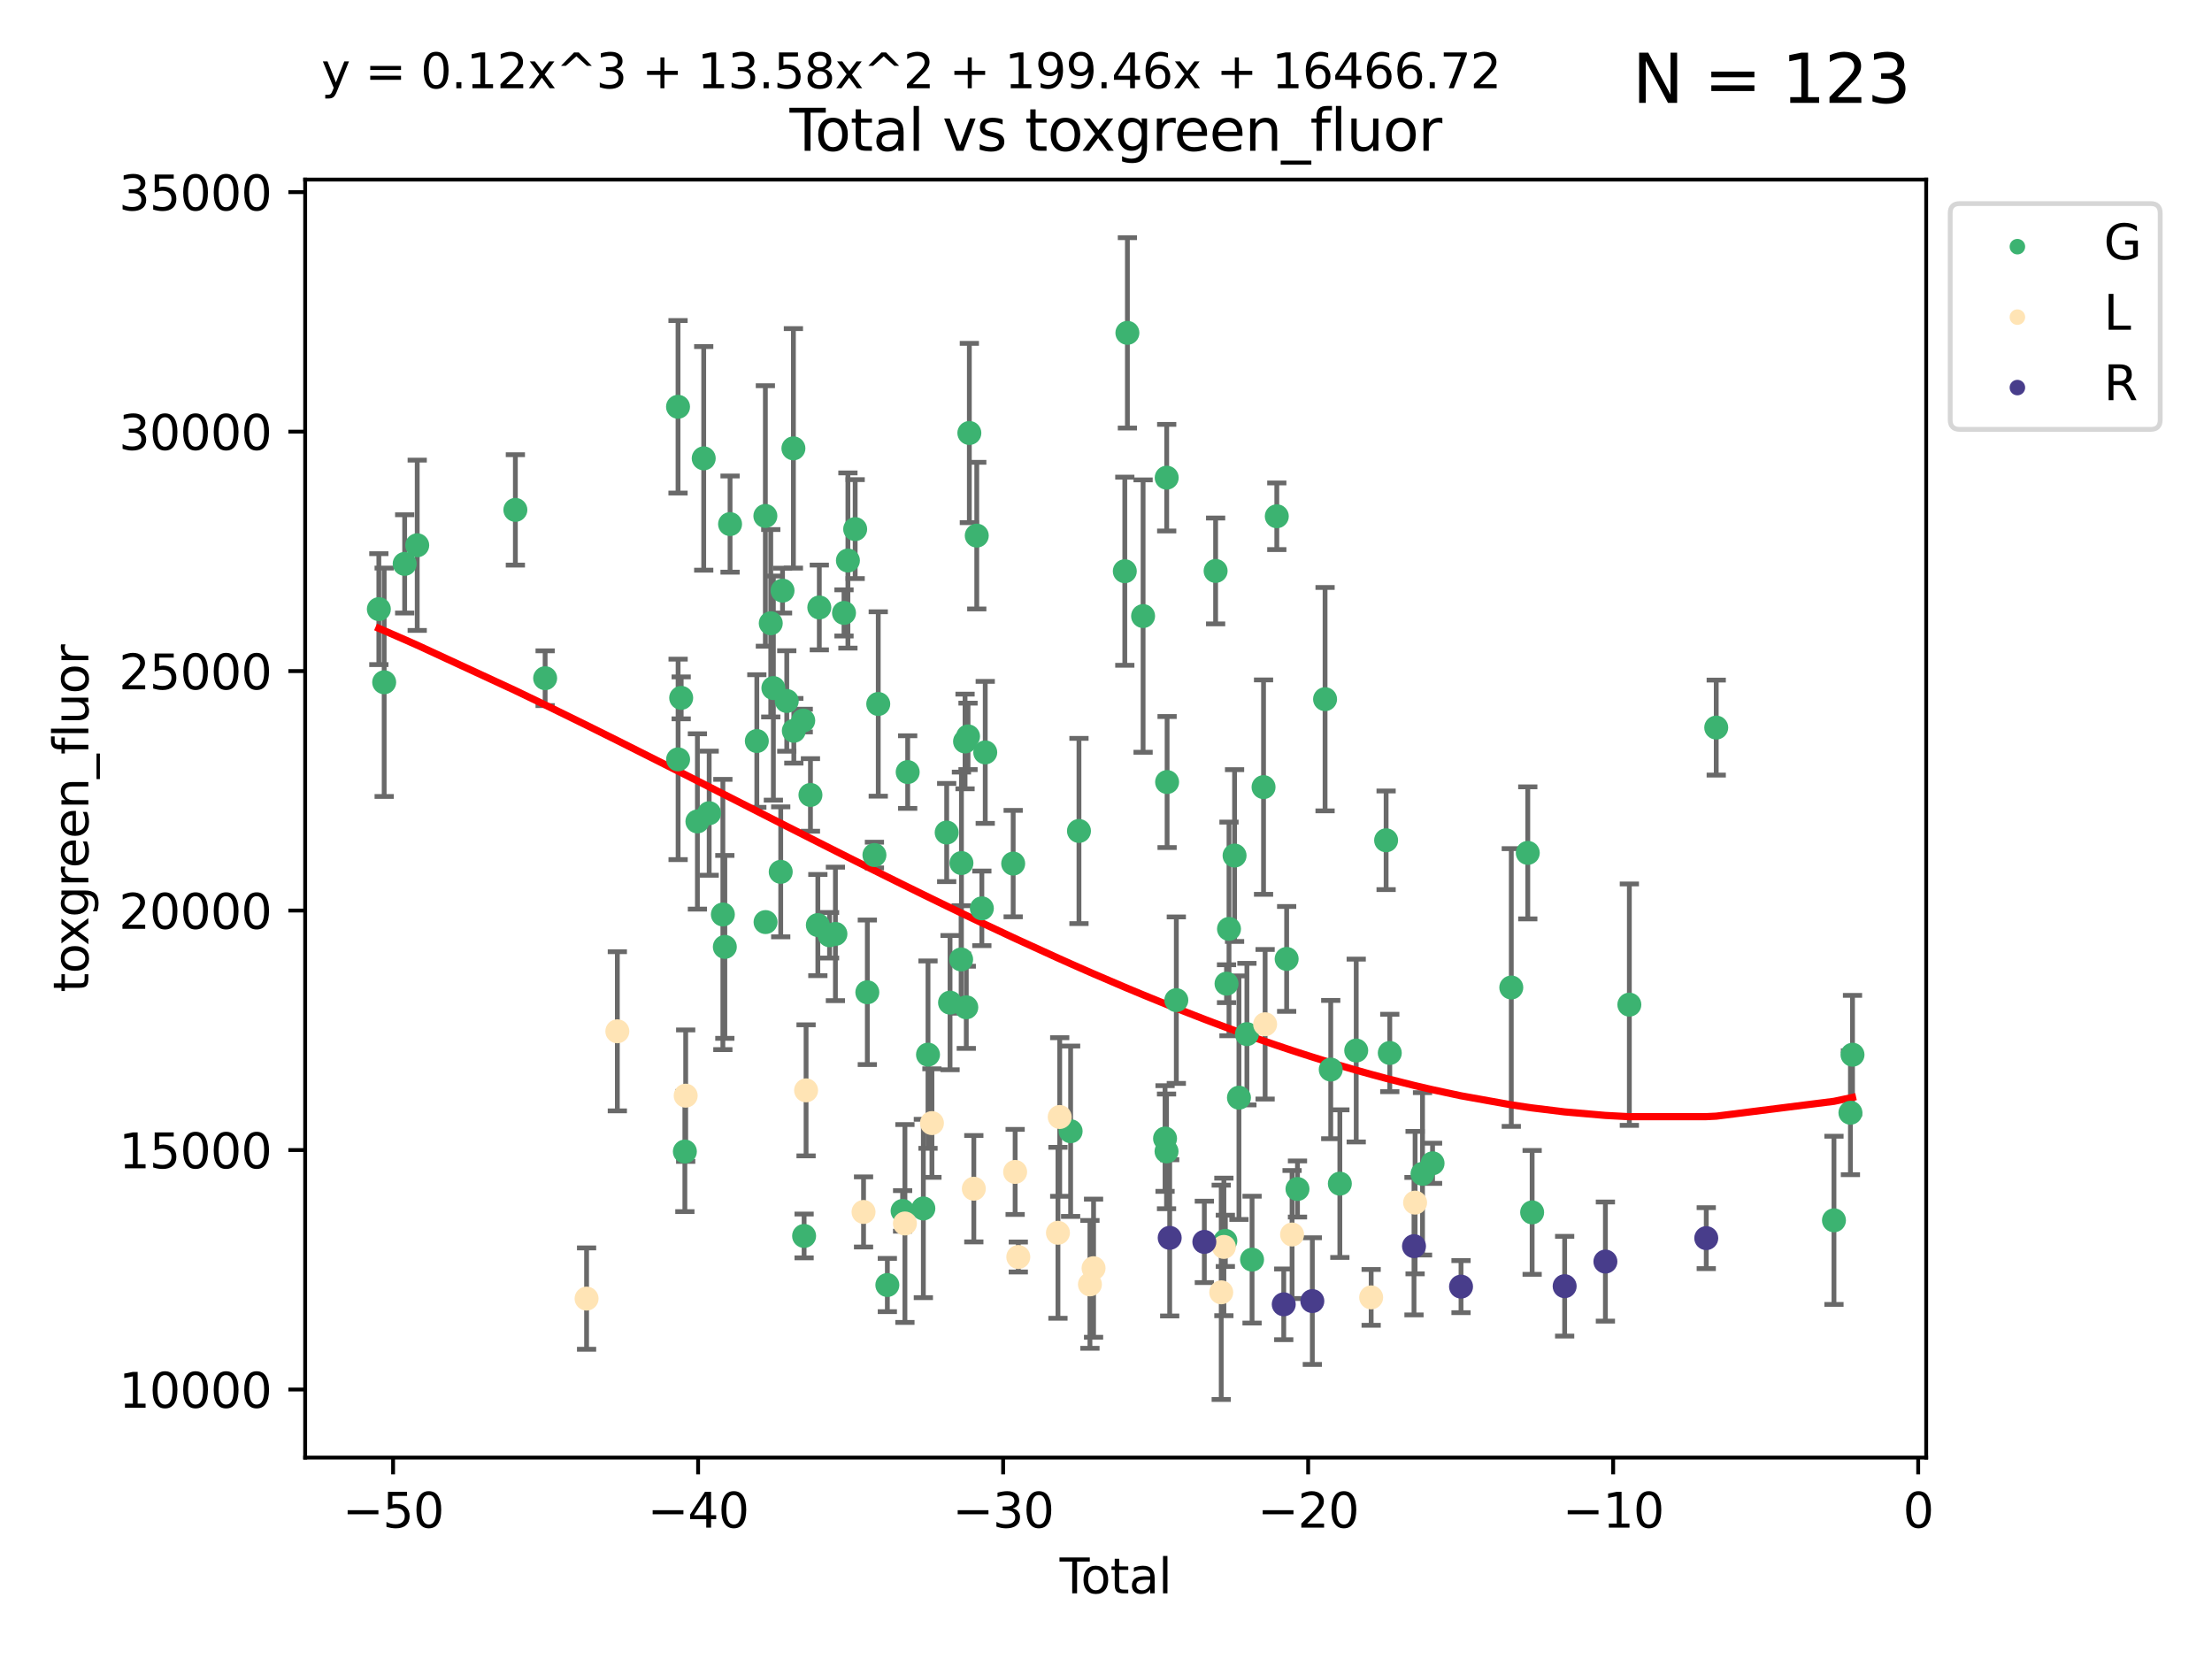 <?xml version="1.0" encoding="utf-8" standalone="no"?>
<!DOCTYPE svg PUBLIC "-//W3C//DTD SVG 1.1//EN"
  "http://www.w3.org/Graphics/SVG/1.1/DTD/svg11.dtd">
<svg xmlns:xlink="http://www.w3.org/1999/xlink" width="460.8pt" height="345.6pt" viewBox="0 0 460.8 345.6" xmlns="http://www.w3.org/2000/svg" version="1.1">
 <defs>
  <style type="text/css">*{stroke-linejoin: round; stroke-linecap: butt}</style>
 </defs>
 <g id="figure_1">
  <g id="patch_1">
   <path d="M 0 345.6 
L 460.8 345.6 
L 460.8 0 
L 0 0 
z
" style="fill: #ffffff"/>
  </g>
  <g id="axes_1">
   <g id="patch_2">
    <path d="M 63.571 303.64 
L 401.26 303.64 
L 401.26 37.411 
L 63.571 37.411 
z
" style="fill: #ffffff"/>
   </g>
   <g id="PathCollection_1">
    <defs>
     <path id="m90b2708ac0" d="M 0 1.118 
C 0.297 1.118 0.581 1 0.791 0.791 
C 1 0.581 1.118 0.297 1.118 0 
C 1.118 -0.297 1 -0.581 0.791 -0.791 
C 0.581 -1 0.297 -1.118 0 -1.118 
C -0.297 -1.118 -0.581 -1 -0.791 -0.791 
C -1 -0.581 -1.118 -0.297 -1.118 0 
C -1.118 0.297 -1 0.581 -0.791 0.791 
C -0.581 1 -0.297 1.118 0 1.118 
z
" style="stroke: #3cb371"/>
    </defs>
    <g clip-path="url(#p5411acbe60)">
     <use xlink:href="#m90b2708ac0" x="78.921" y="126.894" style="fill: #3cb371; stroke: #3cb371"/>
     <use xlink:href="#m90b2708ac0" x="80.03" y="142.129" style="fill: #3cb371; stroke: #3cb371"/>
     <use xlink:href="#m90b2708ac0" x="84.3" y="117.466" style="fill: #3cb371; stroke: #3cb371"/>
     <use xlink:href="#m90b2708ac0" x="86.914" y="113.591" style="fill: #3cb371; stroke: #3cb371"/>
     <use xlink:href="#m90b2708ac0" x="107.361" y="106.218" style="fill: #3cb371; stroke: #3cb371"/>
     <use xlink:href="#m90b2708ac0" x="113.563" y="141.282" style="fill: #3cb371; stroke: #3cb371"/>
     <use xlink:href="#m90b2708ac0" x="141.245" y="84.74" style="fill: #3cb371; stroke: #3cb371"/>
     <use xlink:href="#m90b2708ac0" x="141.262" y="158.191" style="fill: #3cb371; stroke: #3cb371"/>
     <use xlink:href="#m90b2708ac0" x="141.904" y="145.38" style="fill: #3cb371; stroke: #3cb371"/>
     <use xlink:href="#m90b2708ac0" x="142.671" y="239.886" style="fill: #3cb371; stroke: #3cb371"/>
     <use xlink:href="#m90b2708ac0" x="145.283" y="171.122" style="fill: #3cb371; stroke: #3cb371"/>
     <use xlink:href="#m90b2708ac0" x="146.597" y="95.482" style="fill: #3cb371; stroke: #3cb371"/>
     <use xlink:href="#m90b2708ac0" x="147.735" y="169.403" style="fill: #3cb371; stroke: #3cb371"/>
     <use xlink:href="#m90b2708ac0" x="150.586" y="190.503" style="fill: #3cb371; stroke: #3cb371"/>
     <use xlink:href="#m90b2708ac0" x="150.996" y="197.256" style="fill: #3cb371; stroke: #3cb371"/>
     <use xlink:href="#m90b2708ac0" x="152.085" y="109.176" style="fill: #3cb371; stroke: #3cb371"/>
     <use xlink:href="#m90b2708ac0" x="157.661" y="154.369" style="fill: #3cb371; stroke: #3cb371"/>
     <use xlink:href="#m90b2708ac0" x="159.44" y="107.485" style="fill: #3cb371; stroke: #3cb371"/>
     <use xlink:href="#m90b2708ac0" x="159.48" y="192.086" style="fill: #3cb371; stroke: #3cb371"/>
     <use xlink:href="#m90b2708ac0" x="160.564" y="129.837" style="fill: #3cb371; stroke: #3cb371"/>
     <use xlink:href="#m90b2708ac0" x="161.109" y="143.338" style="fill: #3cb371; stroke: #3cb371"/>
     <use xlink:href="#m90b2708ac0" x="162.639" y="181.62" style="fill: #3cb371; stroke: #3cb371"/>
     <use xlink:href="#m90b2708ac0" x="163.017" y="123.036" style="fill: #3cb371; stroke: #3cb371"/>
     <use xlink:href="#m90b2708ac0" x="163.898" y="146.027" style="fill: #3cb371; stroke: #3cb371"/>
     <use xlink:href="#m90b2708ac0" x="165.282" y="93.401" style="fill: #3cb371; stroke: #3cb371"/>
     <use xlink:href="#m90b2708ac0" x="165.368" y="152.231" style="fill: #3cb371; stroke: #3cb371"/>
     <use xlink:href="#m90b2708ac0" x="167.328" y="150.104" style="fill: #3cb371; stroke: #3cb371"/>
     <use xlink:href="#m90b2708ac0" x="167.51" y="257.472" style="fill: #3cb371; stroke: #3cb371"/>
     <use xlink:href="#m90b2708ac0" x="168.831" y="165.6" style="fill: #3cb371; stroke: #3cb371"/>
     <use xlink:href="#m90b2708ac0" x="170.373" y="192.708" style="fill: #3cb371; stroke: #3cb371"/>
     <use xlink:href="#m90b2708ac0" x="170.677" y="126.546" style="fill: #3cb371; stroke: #3cb371"/>
     <use xlink:href="#m90b2708ac0" x="172.808" y="194.83" style="fill: #3cb371; stroke: #3cb371"/>
     <use xlink:href="#m90b2708ac0" x="174.031" y="194.551" style="fill: #3cb371; stroke: #3cb371"/>
     <use xlink:href="#m90b2708ac0" x="175.822" y="127.683" style="fill: #3cb371; stroke: #3cb371"/>
     <use xlink:href="#m90b2708ac0" x="176.636" y="116.767" style="fill: #3cb371; stroke: #3cb371"/>
     <use xlink:href="#m90b2708ac0" x="178.147" y="110.221" style="fill: #3cb371; stroke: #3cb371"/>
     <use xlink:href="#m90b2708ac0" x="180.681" y="206.711" style="fill: #3cb371; stroke: #3cb371"/>
     <use xlink:href="#m90b2708ac0" x="182.159" y="178.12" style="fill: #3cb371; stroke: #3cb371"/>
     <use xlink:href="#m90b2708ac0" x="182.956" y="146.652" style="fill: #3cb371; stroke: #3cb371"/>
     <use xlink:href="#m90b2708ac0" x="184.851" y="267.693" style="fill: #3cb371; stroke: #3cb371"/>
     <use xlink:href="#m90b2708ac0" x="188.031" y="252.254" style="fill: #3cb371; stroke: #3cb371"/>
     <use xlink:href="#m90b2708ac0" x="189.087" y="160.837" style="fill: #3cb371; stroke: #3cb371"/>
     <use xlink:href="#m90b2708ac0" x="192.351" y="251.745" style="fill: #3cb371; stroke: #3cb371"/>
     <use xlink:href="#m90b2708ac0" x="193.321" y="219.701" style="fill: #3cb371; stroke: #3cb371"/>
     <use xlink:href="#m90b2708ac0" x="197.211" y="173.433" style="fill: #3cb371; stroke: #3cb371"/>
     <use xlink:href="#m90b2708ac0" x="197.912" y="208.867" style="fill: #3cb371; stroke: #3cb371"/>
     <use xlink:href="#m90b2708ac0" x="200.222" y="199.87" style="fill: #3cb371; stroke: #3cb371"/>
     <use xlink:href="#m90b2708ac0" x="200.287" y="179.788" style="fill: #3cb371; stroke: #3cb371"/>
     <use xlink:href="#m90b2708ac0" x="201.037" y="154.459" style="fill: #3cb371; stroke: #3cb371"/>
     <use xlink:href="#m90b2708ac0" x="201.295" y="209.842" style="fill: #3cb371; stroke: #3cb371"/>
     <use xlink:href="#m90b2708ac0" x="201.658" y="153.4" style="fill: #3cb371; stroke: #3cb371"/>
     <use xlink:href="#m90b2708ac0" x="201.933" y="90.2" style="fill: #3cb371; stroke: #3cb371"/>
     <use xlink:href="#m90b2708ac0" x="203.477" y="111.579" style="fill: #3cb371; stroke: #3cb371"/>
     <use xlink:href="#m90b2708ac0" x="204.538" y="189.227" style="fill: #3cb371; stroke: #3cb371"/>
     <use xlink:href="#m90b2708ac0" x="205.244" y="156.737" style="fill: #3cb371; stroke: #3cb371"/>
     <use xlink:href="#m90b2708ac0" x="211.064" y="179.899" style="fill: #3cb371; stroke: #3cb371"/>
     <use xlink:href="#m90b2708ac0" x="223.03" y="235.657" style="fill: #3cb371; stroke: #3cb371"/>
     <use xlink:href="#m90b2708ac0" x="224.769" y="173.106" style="fill: #3cb371; stroke: #3cb371"/>
     <use xlink:href="#m90b2708ac0" x="234.317" y="118.995" style="fill: #3cb371; stroke: #3cb371"/>
     <use xlink:href="#m90b2708ac0" x="234.858" y="69.339" style="fill: #3cb371; stroke: #3cb371"/>
     <use xlink:href="#m90b2708ac0" x="238.127" y="128.339" style="fill: #3cb371; stroke: #3cb371"/>
     <use xlink:href="#m90b2708ac0" x="242.701" y="237.175" style="fill: #3cb371; stroke: #3cb371"/>
     <use xlink:href="#m90b2708ac0" x="243.01" y="239.853" style="fill: #3cb371; stroke: #3cb371"/>
     <use xlink:href="#m90b2708ac0" x="243.045" y="99.508" style="fill: #3cb371; stroke: #3cb371"/>
     <use xlink:href="#m90b2708ac0" x="243.129" y="162.914" style="fill: #3cb371; stroke: #3cb371"/>
     <use xlink:href="#m90b2708ac0" x="245.049" y="208.352" style="fill: #3cb371; stroke: #3cb371"/>
     <use xlink:href="#m90b2708ac0" x="253.235" y="118.938" style="fill: #3cb371; stroke: #3cb371"/>
     <use xlink:href="#m90b2708ac0" x="255.262" y="258.489" style="fill: #3cb371; stroke: #3cb371"/>
     <use xlink:href="#m90b2708ac0" x="255.509" y="204.917" style="fill: #3cb371; stroke: #3cb371"/>
     <use xlink:href="#m90b2708ac0" x="256.023" y="193.511" style="fill: #3cb371; stroke: #3cb371"/>
     <use xlink:href="#m90b2708ac0" x="257.183" y="178.229" style="fill: #3cb371; stroke: #3cb371"/>
     <use xlink:href="#m90b2708ac0" x="258.096" y="228.668" style="fill: #3cb371; stroke: #3cb371"/>
     <use xlink:href="#m90b2708ac0" x="259.753" y="215.428" style="fill: #3cb371; stroke: #3cb371"/>
     <use xlink:href="#m90b2708ac0" x="260.827" y="262.403" style="fill: #3cb371; stroke: #3cb371"/>
     <use xlink:href="#m90b2708ac0" x="263.22" y="163.973" style="fill: #3cb371; stroke: #3cb371"/>
     <use xlink:href="#m90b2708ac0" x="265.98" y="107.549" style="fill: #3cb371; stroke: #3cb371"/>
     <use xlink:href="#m90b2708ac0" x="268.033" y="199.76" style="fill: #3cb371; stroke: #3cb371"/>
     <use xlink:href="#m90b2708ac0" x="270.29" y="247.69" style="fill: #3cb371; stroke: #3cb371"/>
     <use xlink:href="#m90b2708ac0" x="276.036" y="145.649" style="fill: #3cb371; stroke: #3cb371"/>
     <use xlink:href="#m90b2708ac0" x="277.217" y="222.81" style="fill: #3cb371; stroke: #3cb371"/>
     <use xlink:href="#m90b2708ac0" x="279.116" y="246.577" style="fill: #3cb371; stroke: #3cb371"/>
     <use xlink:href="#m90b2708ac0" x="282.525" y="218.845" style="fill: #3cb371; stroke: #3cb371"/>
     <use xlink:href="#m90b2708ac0" x="288.752" y="175.05" style="fill: #3cb371; stroke: #3cb371"/>
     <use xlink:href="#m90b2708ac0" x="289.517" y="219.353" style="fill: #3cb371; stroke: #3cb371"/>
     <use xlink:href="#m90b2708ac0" x="296.337" y="244.528" style="fill: #3cb371; stroke: #3cb371"/>
     <use xlink:href="#m90b2708ac0" x="298.43" y="242.337" style="fill: #3cb371; stroke: #3cb371"/>
     <use xlink:href="#m90b2708ac0" x="314.829" y="205.715" style="fill: #3cb371; stroke: #3cb371"/>
     <use xlink:href="#m90b2708ac0" x="318.266" y="177.67" style="fill: #3cb371; stroke: #3cb371"/>
     <use xlink:href="#m90b2708ac0" x="319.173" y="252.559" style="fill: #3cb371; stroke: #3cb371"/>
     <use xlink:href="#m90b2708ac0" x="339.424" y="209.284" style="fill: #3cb371; stroke: #3cb371"/>
     <use xlink:href="#m90b2708ac0" x="357.523" y="151.569" style="fill: #3cb371; stroke: #3cb371"/>
     <use xlink:href="#m90b2708ac0" x="382.049" y="254.215" style="fill: #3cb371; stroke: #3cb371"/>
     <use xlink:href="#m90b2708ac0" x="385.478" y="231.806" style="fill: #3cb371; stroke: #3cb371"/>
     <use xlink:href="#m90b2708ac0" x="385.911" y="219.717" style="fill: #3cb371; stroke: #3cb371"/>
    </g>
   </g>
   <g id="PathCollection_2">
    <defs>
     <path id="m0b7b705534" d="M 0 1.118 
C 0.297 1.118 0.581 1 0.791 0.791 
C 1 0.581 1.118 0.297 1.118 0 
C 1.118 -0.297 1 -0.581 0.791 -0.791 
C 0.581 -1 0.297 -1.118 0 -1.118 
C -0.297 -1.118 -0.581 -1 -0.791 -0.791 
C -1 -0.581 -1.118 -0.297 -1.118 0 
C -1.118 0.297 -1 0.581 -0.791 0.791 
C -0.581 1 -0.297 1.118 0 1.118 
z
" style="stroke: #ffe4b5"/>
    </defs>
    <g clip-path="url(#p5411acbe60)">
     <use xlink:href="#m0b7b705534" x="122.194" y="270.521" style="fill: #ffe4b5; stroke: #ffe4b5"/>
     <use xlink:href="#m0b7b705534" x="128.603" y="214.836" style="fill: #ffe4b5; stroke: #ffe4b5"/>
     <use xlink:href="#m0b7b705534" x="142.841" y="228.248" style="fill: #ffe4b5; stroke: #ffe4b5"/>
     <use xlink:href="#m0b7b705534" x="167.921" y="227.141" style="fill: #ffe4b5; stroke: #ffe4b5"/>
     <use xlink:href="#m0b7b705534" x="179.892" y="252.471" style="fill: #ffe4b5; stroke: #ffe4b5"/>
     <use xlink:href="#m0b7b705534" x="188.511" y="254.874" style="fill: #ffe4b5; stroke: #ffe4b5"/>
     <use xlink:href="#m0b7b705534" x="194.14" y="233.96" style="fill: #ffe4b5; stroke: #ffe4b5"/>
     <use xlink:href="#m0b7b705534" x="202.866" y="247.633" style="fill: #ffe4b5; stroke: #ffe4b5"/>
     <use xlink:href="#m0b7b705534" x="211.472" y="244.133" style="fill: #ffe4b5; stroke: #ffe4b5"/>
     <use xlink:href="#m0b7b705534" x="212.131" y="261.857" style="fill: #ffe4b5; stroke: #ffe4b5"/>
     <use xlink:href="#m0b7b705534" x="220.391" y="256.813" style="fill: #ffe4b5; stroke: #ffe4b5"/>
     <use xlink:href="#m0b7b705534" x="220.758" y="232.69" style="fill: #ffe4b5; stroke: #ffe4b5"/>
     <use xlink:href="#m0b7b705534" x="227.054" y="267.559" style="fill: #ffe4b5; stroke: #ffe4b5"/>
     <use xlink:href="#m0b7b705534" x="227.809" y="264.189" style="fill: #ffe4b5; stroke: #ffe4b5"/>
     <use xlink:href="#m0b7b705534" x="254.404" y="269.214" style="fill: #ffe4b5; stroke: #ffe4b5"/>
     <use xlink:href="#m0b7b705534" x="254.957" y="259.756" style="fill: #ffe4b5; stroke: #ffe4b5"/>
     <use xlink:href="#m0b7b705534" x="263.547" y="213.37" style="fill: #ffe4b5; stroke: #ffe4b5"/>
     <use xlink:href="#m0b7b705534" x="269.163" y="257.172" style="fill: #ffe4b5; stroke: #ffe4b5"/>
     <use xlink:href="#m0b7b705534" x="285.637" y="270.269" style="fill: #ffe4b5; stroke: #ffe4b5"/>
     <use xlink:href="#m0b7b705534" x="294.791" y="250.528" style="fill: #ffe4b5; stroke: #ffe4b5"/>
    </g>
   </g>
   <g id="PathCollection_3">
    <defs>
     <path id="m9f7fa0d1bb" d="M 0 1.118 
C 0.297 1.118 0.581 1 0.791 0.791 
C 1 0.581 1.118 0.297 1.118 0 
C 1.118 -0.297 1 -0.581 0.791 -0.791 
C 0.581 -1 0.297 -1.118 0 -1.118 
C -0.297 -1.118 -0.581 -1 -0.791 -0.791 
C -1 -0.581 -1.118 -0.297 -1.118 0 
C -1.118 0.297 -1 0.581 -0.791 0.791 
C -0.581 1 -0.297 1.118 0 1.118 
z
" style="stroke: #483d8b"/>
    </defs>
    <g clip-path="url(#p5411acbe60)">
     <use xlink:href="#m9f7fa0d1bb" x="243.669" y="257.866" style="fill: #483d8b; stroke: #483d8b"/>
     <use xlink:href="#m9f7fa0d1bb" x="250.886" y="258.711" style="fill: #483d8b; stroke: #483d8b"/>
     <use xlink:href="#m9f7fa0d1bb" x="267.428" y="271.712" style="fill: #483d8b; stroke: #483d8b"/>
     <use xlink:href="#m9f7fa0d1bb" x="273.383" y="271.04" style="fill: #483d8b; stroke: #483d8b"/>
     <use xlink:href="#m9f7fa0d1bb" x="294.562" y="259.6" style="fill: #483d8b; stroke: #483d8b"/>
     <use xlink:href="#m9f7fa0d1bb" x="304.358" y="268.027" style="fill: #483d8b; stroke: #483d8b"/>
     <use xlink:href="#m9f7fa0d1bb" x="325.946" y="267.937" style="fill: #483d8b; stroke: #483d8b"/>
     <use xlink:href="#m9f7fa0d1bb" x="334.434" y="262.809" style="fill: #483d8b; stroke: #483d8b"/>
     <use xlink:href="#m9f7fa0d1bb" x="355.445" y="257.926" style="fill: #483d8b; stroke: #483d8b"/>
    </g>
   </g>
   <g id="matplotlib.axis_1">
    <g id="xtick_1">
     <g id="line2d_1">
      <defs>
       <path id="m432e53cfe7" d="M 0 0 
L 0 3.5 
" style="stroke: #000000; stroke-width: 0.8"/>
      </defs>
      <g>
       <use xlink:href="#m432e53cfe7" x="81.887" y="303.64" style="stroke: #000000; stroke-width: 0.8"/>
      </g>
     </g>
     <g id="text_1">
      <!-- −50 -->
      <g transform="translate(71.335 318.238)scale(0.1 -0.1)">
       <defs>
        <path id="DejaVuSans-2212" d="M 678 2272 
L 4684 2272 
L 4684 1741 
L 678 1741 
L 678 2272 
z
" transform="scale(0.016)"/>
        <path id="DejaVuSans-35" d="M 691 4666 
L 3169 4666 
L 3169 4134 
L 1269 4134 
L 1269 2991 
Q 1406 3038 1543 3061 
Q 1681 3084 1819 3084 
Q 2600 3084 3056 2656 
Q 3513 2228 3513 1497 
Q 3513 744 3044 326 
Q 2575 -91 1722 -91 
Q 1428 -91 1123 -41 
Q 819 9 494 109 
L 494 744 
Q 775 591 1075 516 
Q 1375 441 1709 441 
Q 2250 441 2565 725 
Q 2881 1009 2881 1497 
Q 2881 1984 2565 2268 
Q 2250 2553 1709 2553 
Q 1456 2553 1204 2497 
Q 953 2441 691 2322 
L 691 4666 
z
" transform="scale(0.016)"/>
        <path id="DejaVuSans-30" d="M 2034 4250 
Q 1547 4250 1301 3770 
Q 1056 3291 1056 2328 
Q 1056 1369 1301 889 
Q 1547 409 2034 409 
Q 2525 409 2770 889 
Q 3016 1369 3016 2328 
Q 3016 3291 2770 3770 
Q 2525 4250 2034 4250 
z
M 2034 4750 
Q 2819 4750 3233 4129 
Q 3647 3509 3647 2328 
Q 3647 1150 3233 529 
Q 2819 -91 2034 -91 
Q 1250 -91 836 529 
Q 422 1150 422 2328 
Q 422 3509 836 4129 
Q 1250 4750 2034 4750 
z
" transform="scale(0.016)"/>
       </defs>
       <use xlink:href="#DejaVuSans-2212"/>
       <use xlink:href="#DejaVuSans-35" x="83.789"/>
       <use xlink:href="#DejaVuSans-30" x="147.412"/>
      </g>
     </g>
    </g>
    <g id="xtick_2">
     <g id="line2d_2">
      <g>
       <use xlink:href="#m432e53cfe7" x="145.429" y="303.64" style="stroke: #000000; stroke-width: 0.8"/>
      </g>
     </g>
     <g id="text_2">
      <!-- −40 -->
      <g transform="translate(134.876 318.238)scale(0.1 -0.1)">
       <defs>
        <path id="DejaVuSans-34" d="M 2419 4116 
L 825 1625 
L 2419 1625 
L 2419 4116 
z
M 2253 4666 
L 3047 4666 
L 3047 1625 
L 3713 1625 
L 3713 1100 
L 3047 1100 
L 3047 0 
L 2419 0 
L 2419 1100 
L 313 1100 
L 313 1709 
L 2253 4666 
z
" transform="scale(0.016)"/>
       </defs>
       <use xlink:href="#DejaVuSans-2212"/>
       <use xlink:href="#DejaVuSans-34" x="83.789"/>
       <use xlink:href="#DejaVuSans-30" x="147.412"/>
      </g>
     </g>
    </g>
    <g id="xtick_3">
     <g id="line2d_3">
      <g>
       <use xlink:href="#m432e53cfe7" x="208.97" y="303.64" style="stroke: #000000; stroke-width: 0.8"/>
      </g>
     </g>
     <g id="text_3">
      <!-- −30 -->
      <g transform="translate(198.418 318.238)scale(0.1 -0.1)">
       <defs>
        <path id="DejaVuSans-33" d="M 2597 2516 
Q 3050 2419 3304 2112 
Q 3559 1806 3559 1356 
Q 3559 666 3084 287 
Q 2609 -91 1734 -91 
Q 1441 -91 1130 -33 
Q 819 25 488 141 
L 488 750 
Q 750 597 1062 519 
Q 1375 441 1716 441 
Q 2309 441 2620 675 
Q 2931 909 2931 1356 
Q 2931 1769 2642 2001 
Q 2353 2234 1838 2234 
L 1294 2234 
L 1294 2753 
L 1863 2753 
Q 2328 2753 2575 2939 
Q 2822 3125 2822 3475 
Q 2822 3834 2567 4026 
Q 2313 4219 1838 4219 
Q 1578 4219 1281 4162 
Q 984 4106 628 3988 
L 628 4550 
Q 988 4650 1302 4700 
Q 1616 4750 1894 4750 
Q 2613 4750 3031 4423 
Q 3450 4097 3450 3541 
Q 3450 3153 3228 2886 
Q 3006 2619 2597 2516 
z
" transform="scale(0.016)"/>
       </defs>
       <use xlink:href="#DejaVuSans-2212"/>
       <use xlink:href="#DejaVuSans-33" x="83.789"/>
       <use xlink:href="#DejaVuSans-30" x="147.412"/>
      </g>
     </g>
    </g>
    <g id="xtick_4">
     <g id="line2d_4">
      <g>
       <use xlink:href="#m432e53cfe7" x="272.511" y="303.64" style="stroke: #000000; stroke-width: 0.8"/>
      </g>
     </g>
     <g id="text_4">
      <!-- −20 -->
      <g transform="translate(261.959 318.238)scale(0.1 -0.1)">
       <defs>
        <path id="DejaVuSans-32" d="M 1228 531 
L 3431 531 
L 3431 0 
L 469 0 
L 469 531 
Q 828 903 1448 1529 
Q 2069 2156 2228 2338 
Q 2531 2678 2651 2914 
Q 2772 3150 2772 3378 
Q 2772 3750 2511 3984 
Q 2250 4219 1831 4219 
Q 1534 4219 1204 4116 
Q 875 4013 500 3803 
L 500 4441 
Q 881 4594 1212 4672 
Q 1544 4750 1819 4750 
Q 2544 4750 2975 4387 
Q 3406 4025 3406 3419 
Q 3406 3131 3298 2873 
Q 3191 2616 2906 2266 
Q 2828 2175 2409 1742 
Q 1991 1309 1228 531 
z
" transform="scale(0.016)"/>
       </defs>
       <use xlink:href="#DejaVuSans-2212"/>
       <use xlink:href="#DejaVuSans-32" x="83.789"/>
       <use xlink:href="#DejaVuSans-30" x="147.412"/>
      </g>
     </g>
    </g>
    <g id="xtick_5">
     <g id="line2d_5">
      <g>
       <use xlink:href="#m432e53cfe7" x="336.052" y="303.64" style="stroke: #000000; stroke-width: 0.8"/>
      </g>
     </g>
     <g id="text_5">
      <!-- −10 -->
      <g transform="translate(325.5 318.238)scale(0.1 -0.1)">
       <defs>
        <path id="DejaVuSans-31" d="M 794 531 
L 1825 531 
L 1825 4091 
L 703 3866 
L 703 4441 
L 1819 4666 
L 2450 4666 
L 2450 531 
L 3481 531 
L 3481 0 
L 794 0 
L 794 531 
z
" transform="scale(0.016)"/>
       </defs>
       <use xlink:href="#DejaVuSans-2212"/>
       <use xlink:href="#DejaVuSans-31" x="83.789"/>
       <use xlink:href="#DejaVuSans-30" x="147.412"/>
      </g>
     </g>
    </g>
    <g id="xtick_6">
     <g id="line2d_6">
      <g>
       <use xlink:href="#m432e53cfe7" x="399.594" y="303.64" style="stroke: #000000; stroke-width: 0.8"/>
      </g>
     </g>
     <g id="text_6">
      <!-- 0 -->
      <g transform="translate(396.412 318.238)scale(0.1 -0.1)">
       <use xlink:href="#DejaVuSans-30"/>
      </g>
     </g>
    </g>
    <g id="text_7">
     <!-- Total -->
     <g transform="translate(220.739 331.917)scale(0.1 -0.1)">
      <defs>
       <path id="DejaVuSans-54" d="M -19 4666 
L 3928 4666 
L 3928 4134 
L 2272 4134 
L 2272 0 
L 1638 0 
L 1638 4134 
L -19 4134 
L -19 4666 
z
" transform="scale(0.016)"/>
       <path id="DejaVuSans-6f" d="M 1959 3097 
Q 1497 3097 1228 2736 
Q 959 2375 959 1747 
Q 959 1119 1226 758 
Q 1494 397 1959 397 
Q 2419 397 2687 759 
Q 2956 1122 2956 1747 
Q 2956 2369 2687 2733 
Q 2419 3097 1959 3097 
z
M 1959 3584 
Q 2709 3584 3137 3096 
Q 3566 2609 3566 1747 
Q 3566 888 3137 398 
Q 2709 -91 1959 -91 
Q 1206 -91 779 398 
Q 353 888 353 1747 
Q 353 2609 779 3096 
Q 1206 3584 1959 3584 
z
" transform="scale(0.016)"/>
       <path id="DejaVuSans-74" d="M 1172 4494 
L 1172 3500 
L 2356 3500 
L 2356 3053 
L 1172 3053 
L 1172 1153 
Q 1172 725 1289 603 
Q 1406 481 1766 481 
L 2356 481 
L 2356 0 
L 1766 0 
Q 1100 0 847 248 
Q 594 497 594 1153 
L 594 3053 
L 172 3053 
L 172 3500 
L 594 3500 
L 594 4494 
L 1172 4494 
z
" transform="scale(0.016)"/>
       <path id="DejaVuSans-61" d="M 2194 1759 
Q 1497 1759 1228 1600 
Q 959 1441 959 1056 
Q 959 750 1161 570 
Q 1363 391 1709 391 
Q 2188 391 2477 730 
Q 2766 1069 2766 1631 
L 2766 1759 
L 2194 1759 
z
M 3341 1997 
L 3341 0 
L 2766 0 
L 2766 531 
Q 2569 213 2275 61 
Q 1981 -91 1556 -91 
Q 1019 -91 701 211 
Q 384 513 384 1019 
Q 384 1609 779 1909 
Q 1175 2209 1959 2209 
L 2766 2209 
L 2766 2266 
Q 2766 2663 2505 2880 
Q 2244 3097 1772 3097 
Q 1472 3097 1187 3025 
Q 903 2953 641 2809 
L 641 3341 
Q 956 3463 1253 3523 
Q 1550 3584 1831 3584 
Q 2591 3584 2966 3190 
Q 3341 2797 3341 1997 
z
" transform="scale(0.016)"/>
       <path id="DejaVuSans-6c" d="M 603 4863 
L 1178 4863 
L 1178 0 
L 603 0 
L 603 4863 
z
" transform="scale(0.016)"/>
      </defs>
      <use xlink:href="#DejaVuSans-54"/>
      <use xlink:href="#DejaVuSans-6f" x="44.084"/>
      <use xlink:href="#DejaVuSans-74" x="105.266"/>
      <use xlink:href="#DejaVuSans-61" x="144.475"/>
      <use xlink:href="#DejaVuSans-6c" x="205.754"/>
     </g>
    </g>
   </g>
   <g id="matplotlib.axis_2">
    <g id="ytick_1">
     <g id="line2d_7">
      <defs>
       <path id="mb920d03b2f" d="M 0 0 
L -3.5 0 
" style="stroke: #000000; stroke-width: 0.8"/>
      </defs>
      <g>
       <use xlink:href="#mb920d03b2f" x="63.571" y="289.459" style="stroke: #000000; stroke-width: 0.8"/>
      </g>
     </g>
     <g id="text_8">
      <!-- 10000 -->
      <g transform="translate(24.759 293.258)scale(0.1 -0.1)">
       <use xlink:href="#DejaVuSans-31"/>
       <use xlink:href="#DejaVuSans-30" x="63.623"/>
       <use xlink:href="#DejaVuSans-30" x="127.246"/>
       <use xlink:href="#DejaVuSans-30" x="190.869"/>
       <use xlink:href="#DejaVuSans-30" x="254.492"/>
      </g>
     </g>
    </g>
    <g id="ytick_2">
     <g id="line2d_8">
      <g>
       <use xlink:href="#mb920d03b2f" x="63.571" y="239.573" style="stroke: #000000; stroke-width: 0.8"/>
      </g>
     </g>
     <g id="text_9">
      <!-- 15000 -->
      <g transform="translate(24.759 243.372)scale(0.1 -0.1)">
       <use xlink:href="#DejaVuSans-31"/>
       <use xlink:href="#DejaVuSans-35" x="63.623"/>
       <use xlink:href="#DejaVuSans-30" x="127.246"/>
       <use xlink:href="#DejaVuSans-30" x="190.869"/>
       <use xlink:href="#DejaVuSans-30" x="254.492"/>
      </g>
     </g>
    </g>
    <g id="ytick_3">
     <g id="line2d_9">
      <g>
       <use xlink:href="#mb920d03b2f" x="63.571" y="189.687" style="stroke: #000000; stroke-width: 0.8"/>
      </g>
     </g>
     <g id="text_10">
      <!-- 20000 -->
      <g transform="translate(24.759 193.486)scale(0.1 -0.1)">
       <use xlink:href="#DejaVuSans-32"/>
       <use xlink:href="#DejaVuSans-30" x="63.623"/>
       <use xlink:href="#DejaVuSans-30" x="127.246"/>
       <use xlink:href="#DejaVuSans-30" x="190.869"/>
       <use xlink:href="#DejaVuSans-30" x="254.492"/>
      </g>
     </g>
    </g>
    <g id="ytick_4">
     <g id="line2d_10">
      <g>
       <use xlink:href="#mb920d03b2f" x="63.571" y="139.801" style="stroke: #000000; stroke-width: 0.8"/>
      </g>
     </g>
     <g id="text_11">
      <!-- 25000 -->
      <g transform="translate(24.759 143.6)scale(0.1 -0.1)">
       <use xlink:href="#DejaVuSans-32"/>
       <use xlink:href="#DejaVuSans-35" x="63.623"/>
       <use xlink:href="#DejaVuSans-30" x="127.246"/>
       <use xlink:href="#DejaVuSans-30" x="190.869"/>
       <use xlink:href="#DejaVuSans-30" x="254.492"/>
      </g>
     </g>
    </g>
    <g id="ytick_5">
     <g id="line2d_11">
      <g>
       <use xlink:href="#mb920d03b2f" x="63.571" y="89.915" style="stroke: #000000; stroke-width: 0.8"/>
      </g>
     </g>
     <g id="text_12">
      <!-- 30000 -->
      <g transform="translate(24.759 93.714)scale(0.1 -0.1)">
       <use xlink:href="#DejaVuSans-33"/>
       <use xlink:href="#DejaVuSans-30" x="63.623"/>
       <use xlink:href="#DejaVuSans-30" x="127.246"/>
       <use xlink:href="#DejaVuSans-30" x="190.869"/>
       <use xlink:href="#DejaVuSans-30" x="254.492"/>
      </g>
     </g>
    </g>
    <g id="ytick_6">
     <g id="line2d_12">
      <g>
       <use xlink:href="#mb920d03b2f" x="63.571" y="40.029" style="stroke: #000000; stroke-width: 0.8"/>
      </g>
     </g>
     <g id="text_13">
      <!-- 35000 -->
      <g transform="translate(24.759 43.828)scale(0.1 -0.1)">
       <use xlink:href="#DejaVuSans-33"/>
       <use xlink:href="#DejaVuSans-35" x="63.623"/>
       <use xlink:href="#DejaVuSans-30" x="127.246"/>
       <use xlink:href="#DejaVuSans-30" x="190.869"/>
       <use xlink:href="#DejaVuSans-30" x="254.492"/>
      </g>
     </g>
    </g>
    <g id="text_14">
     <!-- toxgreen_fluor -->
     <g transform="translate(18.401 206.72)rotate(-90)scale(0.1 -0.1)">
      <defs>
       <path id="DejaVuSans-78" d="M 3513 3500 
L 2247 1797 
L 3578 0 
L 2900 0 
L 1881 1375 
L 863 0 
L 184 0 
L 1544 1831 
L 300 3500 
L 978 3500 
L 1906 2253 
L 2834 3500 
L 3513 3500 
z
" transform="scale(0.016)"/>
       <path id="DejaVuSans-67" d="M 2906 1791 
Q 2906 2416 2648 2759 
Q 2391 3103 1925 3103 
Q 1463 3103 1205 2759 
Q 947 2416 947 1791 
Q 947 1169 1205 825 
Q 1463 481 1925 481 
Q 2391 481 2648 825 
Q 2906 1169 2906 1791 
z
M 3481 434 
Q 3481 -459 3084 -895 
Q 2688 -1331 1869 -1331 
Q 1566 -1331 1297 -1286 
Q 1028 -1241 775 -1147 
L 775 -588 
Q 1028 -725 1275 -790 
Q 1522 -856 1778 -856 
Q 2344 -856 2625 -561 
Q 2906 -266 2906 331 
L 2906 616 
Q 2728 306 2450 153 
Q 2172 0 1784 0 
Q 1141 0 747 490 
Q 353 981 353 1791 
Q 353 2603 747 3093 
Q 1141 3584 1784 3584 
Q 2172 3584 2450 3431 
Q 2728 3278 2906 2969 
L 2906 3500 
L 3481 3500 
L 3481 434 
z
" transform="scale(0.016)"/>
       <path id="DejaVuSans-72" d="M 2631 2963 
Q 2534 3019 2420 3045 
Q 2306 3072 2169 3072 
Q 1681 3072 1420 2755 
Q 1159 2438 1159 1844 
L 1159 0 
L 581 0 
L 581 3500 
L 1159 3500 
L 1159 2956 
Q 1341 3275 1631 3429 
Q 1922 3584 2338 3584 
Q 2397 3584 2469 3576 
Q 2541 3569 2628 3553 
L 2631 2963 
z
" transform="scale(0.016)"/>
       <path id="DejaVuSans-65" d="M 3597 1894 
L 3597 1613 
L 953 1613 
Q 991 1019 1311 708 
Q 1631 397 2203 397 
Q 2534 397 2845 478 
Q 3156 559 3463 722 
L 3463 178 
Q 3153 47 2828 -22 
Q 2503 -91 2169 -91 
Q 1331 -91 842 396 
Q 353 884 353 1716 
Q 353 2575 817 3079 
Q 1281 3584 2069 3584 
Q 2775 3584 3186 3129 
Q 3597 2675 3597 1894 
z
M 3022 2063 
Q 3016 2534 2758 2815 
Q 2500 3097 2075 3097 
Q 1594 3097 1305 2825 
Q 1016 2553 972 2059 
L 3022 2063 
z
" transform="scale(0.016)"/>
       <path id="DejaVuSans-6e" d="M 3513 2113 
L 3513 0 
L 2938 0 
L 2938 2094 
Q 2938 2591 2744 2837 
Q 2550 3084 2163 3084 
Q 1697 3084 1428 2787 
Q 1159 2491 1159 1978 
L 1159 0 
L 581 0 
L 581 3500 
L 1159 3500 
L 1159 2956 
Q 1366 3272 1645 3428 
Q 1925 3584 2291 3584 
Q 2894 3584 3203 3211 
Q 3513 2838 3513 2113 
z
" transform="scale(0.016)"/>
       <path id="DejaVuSans-5f" d="M 3263 -1063 
L 3263 -1509 
L -63 -1509 
L -63 -1063 
L 3263 -1063 
z
" transform="scale(0.016)"/>
       <path id="DejaVuSans-66" d="M 2375 4863 
L 2375 4384 
L 1825 4384 
Q 1516 4384 1395 4259 
Q 1275 4134 1275 3809 
L 1275 3500 
L 2222 3500 
L 2222 3053 
L 1275 3053 
L 1275 0 
L 697 0 
L 697 3053 
L 147 3053 
L 147 3500 
L 697 3500 
L 697 3744 
Q 697 4328 969 4595 
Q 1241 4863 1831 4863 
L 2375 4863 
z
" transform="scale(0.016)"/>
       <path id="DejaVuSans-75" d="M 544 1381 
L 544 3500 
L 1119 3500 
L 1119 1403 
Q 1119 906 1312 657 
Q 1506 409 1894 409 
Q 2359 409 2629 706 
Q 2900 1003 2900 1516 
L 2900 3500 
L 3475 3500 
L 3475 0 
L 2900 0 
L 2900 538 
Q 2691 219 2414 64 
Q 2138 -91 1772 -91 
Q 1169 -91 856 284 
Q 544 659 544 1381 
z
M 1991 3584 
L 1991 3584 
z
" transform="scale(0.016)"/>
      </defs>
      <use xlink:href="#DejaVuSans-74"/>
      <use xlink:href="#DejaVuSans-6f" x="39.209"/>
      <use xlink:href="#DejaVuSans-78" x="97.266"/>
      <use xlink:href="#DejaVuSans-67" x="156.445"/>
      <use xlink:href="#DejaVuSans-72" x="219.922"/>
      <use xlink:href="#DejaVuSans-65" x="258.785"/>
      <use xlink:href="#DejaVuSans-65" x="320.309"/>
      <use xlink:href="#DejaVuSans-6e" x="381.832"/>
      <use xlink:href="#DejaVuSans-5f" x="445.211"/>
      <use xlink:href="#DejaVuSans-66" x="495.211"/>
      <use xlink:href="#DejaVuSans-6c" x="530.416"/>
      <use xlink:href="#DejaVuSans-75" x="558.199"/>
      <use xlink:href="#DejaVuSans-6f" x="621.578"/>
      <use xlink:href="#DejaVuSans-72" x="682.76"/>
     </g>
    </g>
   </g>
   <g id="LineCollection_1">
    <path d="M 78.921 138.448 
L 78.921 115.34 
" clip-path="url(#p5411acbe60)" style="fill: none; stroke: #696969"/>
    <path d="M 80.03 165.915 
L 80.03 118.342 
" clip-path="url(#p5411acbe60)" style="fill: none; stroke: #696969"/>
    <path d="M 84.3 127.704 
L 84.3 107.228 
" clip-path="url(#p5411acbe60)" style="fill: none; stroke: #696969"/>
    <path d="M 86.914 131.327 
L 86.914 95.854 
" clip-path="url(#p5411acbe60)" style="fill: none; stroke: #696969"/>
    <path d="M 107.361 117.719 
L 107.361 94.718 
" clip-path="url(#p5411acbe60)" style="fill: none; stroke: #696969"/>
    <path d="M 113.563 146.987 
L 113.563 135.577 
" clip-path="url(#p5411acbe60)" style="fill: none; stroke: #696969"/>
    <path d="M 141.245 102.708 
L 141.245 66.771 
" clip-path="url(#p5411acbe60)" style="fill: none; stroke: #696969"/>
    <path d="M 141.262 179.072 
L 141.262 137.311 
" clip-path="url(#p5411acbe60)" style="fill: none; stroke: #696969"/>
    <path d="M 141.904 149.746 
L 141.904 141.014 
" clip-path="url(#p5411acbe60)" style="fill: none; stroke: #696969"/>
    <path d="M 142.671 252.404 
L 142.671 227.368 
" clip-path="url(#p5411acbe60)" style="fill: none; stroke: #696969"/>
    <path d="M 145.283 189.382 
L 145.283 152.861 
" clip-path="url(#p5411acbe60)" style="fill: none; stroke: #696969"/>
    <path d="M 146.597 118.775 
L 146.597 72.19 
" clip-path="url(#p5411acbe60)" style="fill: none; stroke: #696969"/>
    <path d="M 147.735 182.33 
L 147.735 156.476 
" clip-path="url(#p5411acbe60)" style="fill: none; stroke: #696969"/>
    <path d="M 150.586 218.652 
L 150.586 162.354 
" clip-path="url(#p5411acbe60)" style="fill: none; stroke: #696969"/>
    <path d="M 150.996 216.305 
L 150.996 178.206 
" clip-path="url(#p5411acbe60)" style="fill: none; stroke: #696969"/>
    <path d="M 152.085 119.194 
L 152.085 99.157 
" clip-path="url(#p5411acbe60)" style="fill: none; stroke: #696969"/>
    <path d="M 157.661 168.182 
L 157.661 140.557 
" clip-path="url(#p5411acbe60)" style="fill: none; stroke: #696969"/>
    <path d="M 159.44 134.617 
L 159.44 80.352 
" clip-path="url(#p5411acbe60)" style="fill: none; stroke: #696969"/>
    <path d="M 159.48 192.833 
L 159.48 191.34 
" clip-path="url(#p5411acbe60)" style="fill: none; stroke: #696969"/>
    <path d="M 160.564 149.358 
L 160.564 110.316 
" clip-path="url(#p5411acbe60)" style="fill: none; stroke: #696969"/>
    <path d="M 161.109 166.679 
L 161.109 119.997 
" clip-path="url(#p5411acbe60)" style="fill: none; stroke: #696969"/>
    <path d="M 162.639 195.158 
L 162.639 168.082 
" clip-path="url(#p5411acbe60)" style="fill: none; stroke: #696969"/>
    <path d="M 163.017 127.704 
L 163.017 118.368 
" clip-path="url(#p5411acbe60)" style="fill: none; stroke: #696969"/>
    <path d="M 163.898 156.494 
L 163.898 135.561 
" clip-path="url(#p5411acbe60)" style="fill: none; stroke: #696969"/>
    <path d="M 165.282 118.347 
L 165.282 68.455 
" clip-path="url(#p5411acbe60)" style="fill: none; stroke: #696969"/>
    <path d="M 165.368 158.968 
L 165.368 145.493 
" clip-path="url(#p5411acbe60)" style="fill: none; stroke: #696969"/>
    <path d="M 167.328 152.475 
L 167.328 147.733 
" clip-path="url(#p5411acbe60)" style="fill: none; stroke: #696969"/>
    <path d="M 167.51 262.035 
L 167.51 252.909 
" clip-path="url(#p5411acbe60)" style="fill: none; stroke: #696969"/>
    <path d="M 168.831 173.16 
L 168.831 158.039 
" clip-path="url(#p5411acbe60)" style="fill: none; stroke: #696969"/>
    <path d="M 170.373 203.249 
L 170.373 182.168 
" clip-path="url(#p5411acbe60)" style="fill: none; stroke: #696969"/>
    <path d="M 170.677 135.378 
L 170.677 117.715 
" clip-path="url(#p5411acbe60)" style="fill: none; stroke: #696969"/>
    <path d="M 172.808 199.573 
L 172.808 190.087 
" clip-path="url(#p5411acbe60)" style="fill: none; stroke: #696969"/>
    <path d="M 174.031 208.455 
L 174.031 180.647 
" clip-path="url(#p5411acbe60)" style="fill: none; stroke: #696969"/>
    <path d="M 175.822 132.489 
L 175.822 122.877 
" clip-path="url(#p5411acbe60)" style="fill: none; stroke: #696969"/>
    <path d="M 176.636 135.013 
L 176.636 98.522 
" clip-path="url(#p5411acbe60)" style="fill: none; stroke: #696969"/>
    <path d="M 178.147 120.526 
L 178.147 99.917 
" clip-path="url(#p5411acbe60)" style="fill: none; stroke: #696969"/>
    <path d="M 180.681 221.767 
L 180.681 191.656 
" clip-path="url(#p5411acbe60)" style="fill: none; stroke: #696969"/>
    <path d="M 182.159 180.797 
L 182.159 175.443 
" clip-path="url(#p5411acbe60)" style="fill: none; stroke: #696969"/>
    <path d="M 182.956 165.861 
L 182.956 127.444 
" clip-path="url(#p5411acbe60)" style="fill: none; stroke: #696969"/>
    <path d="M 184.851 273.241 
L 184.851 262.145 
" clip-path="url(#p5411acbe60)" style="fill: none; stroke: #696969"/>
    <path d="M 188.031 256.482 
L 188.031 248.026 
" clip-path="url(#p5411acbe60)" style="fill: none; stroke: #696969"/>
    <path d="M 189.087 168.398 
L 189.087 153.276 
" clip-path="url(#p5411acbe60)" style="fill: none; stroke: #696969"/>
    <path d="M 192.351 270.322 
L 192.351 233.168 
" clip-path="url(#p5411acbe60)" style="fill: none; stroke: #696969"/>
    <path d="M 193.321 239.218 
L 193.321 200.184 
" clip-path="url(#p5411acbe60)" style="fill: none; stroke: #696969"/>
    <path d="M 197.211 183.657 
L 197.211 163.208 
" clip-path="url(#p5411acbe60)" style="fill: none; stroke: #696969"/>
    <path d="M 197.912 222.847 
L 197.912 194.887 
" clip-path="url(#p5411acbe60)" style="fill: none; stroke: #696969"/>
    <path d="M 200.222 211.061 
L 200.222 188.679 
" clip-path="url(#p5411acbe60)" style="fill: none; stroke: #696969"/>
    <path d="M 200.287 198.734 
L 200.287 160.841 
" clip-path="url(#p5411acbe60)" style="fill: none; stroke: #696969"/>
    <path d="M 201.037 164.318 
L 201.037 144.599 
" clip-path="url(#p5411acbe60)" style="fill: none; stroke: #696969"/>
    <path d="M 201.295 218.397 
L 201.295 201.286 
" clip-path="url(#p5411acbe60)" style="fill: none; stroke: #696969"/>
    <path d="M 201.658 160.32 
L 201.658 146.481 
" clip-path="url(#p5411acbe60)" style="fill: none; stroke: #696969"/>
    <path d="M 201.933 108.872 
L 201.933 71.528 
" clip-path="url(#p5411acbe60)" style="fill: none; stroke: #696969"/>
    <path d="M 203.477 126.853 
L 203.477 96.304 
" clip-path="url(#p5411acbe60)" style="fill: none; stroke: #696969"/>
    <path d="M 204.538 196.995 
L 204.538 181.458 
" clip-path="url(#p5411acbe60)" style="fill: none; stroke: #696969"/>
    <path d="M 205.244 171.525 
L 205.244 141.948 
" clip-path="url(#p5411acbe60)" style="fill: none; stroke: #696969"/>
    <path d="M 211.064 190.982 
L 211.064 168.816 
" clip-path="url(#p5411acbe60)" style="fill: none; stroke: #696969"/>
    <path d="M 223.03 253.402 
L 223.03 217.912 
" clip-path="url(#p5411acbe60)" style="fill: none; stroke: #696969"/>
    <path d="M 224.769 192.398 
L 224.769 153.813 
" clip-path="url(#p5411acbe60)" style="fill: none; stroke: #696969"/>
    <path d="M 234.317 138.591 
L 234.317 99.399 
" clip-path="url(#p5411acbe60)" style="fill: none; stroke: #696969"/>
    <path d="M 234.858 89.165 
L 234.858 49.513 
" clip-path="url(#p5411acbe60)" style="fill: none; stroke: #696969"/>
    <path d="M 238.127 156.707 
L 238.127 99.972 
" clip-path="url(#p5411acbe60)" style="fill: none; stroke: #696969"/>
    <path d="M 242.701 248.182 
L 242.701 226.168 
" clip-path="url(#p5411acbe60)" style="fill: none; stroke: #696969"/>
    <path d="M 243.01 251.8 
L 243.01 227.906 
" clip-path="url(#p5411acbe60)" style="fill: none; stroke: #696969"/>
    <path d="M 243.045 110.614 
L 243.045 88.402 
" clip-path="url(#p5411acbe60)" style="fill: none; stroke: #696969"/>
    <path d="M 243.129 176.563 
L 243.129 149.264 
" clip-path="url(#p5411acbe60)" style="fill: none; stroke: #696969"/>
    <path d="M 245.049 225.692 
L 245.049 191.013 
" clip-path="url(#p5411acbe60)" style="fill: none; stroke: #696969"/>
    <path d="M 253.235 129.965 
L 253.235 107.912 
" clip-path="url(#p5411acbe60)" style="fill: none; stroke: #696969"/>
    <path d="M 255.262 263.83 
L 255.262 253.148 
" clip-path="url(#p5411acbe60)" style="fill: none; stroke: #696969"/>
    <path d="M 255.509 208.861 
L 255.509 200.973 
" clip-path="url(#p5411acbe60)" style="fill: none; stroke: #696969"/>
    <path d="M 256.023 215.765 
L 256.023 171.257 
" clip-path="url(#p5411acbe60)" style="fill: none; stroke: #696969"/>
    <path d="M 257.183 196.122 
L 257.183 160.335 
" clip-path="url(#p5411acbe60)" style="fill: none; stroke: #696969"/>
    <path d="M 258.096 254.034 
L 258.096 203.301 
" clip-path="url(#p5411acbe60)" style="fill: none; stroke: #696969"/>
    <path d="M 259.753 230.174 
L 259.753 200.682 
" clip-path="url(#p5411acbe60)" style="fill: none; stroke: #696969"/>
    <path d="M 260.827 275.611 
L 260.827 249.195 
" clip-path="url(#p5411acbe60)" style="fill: none; stroke: #696969"/>
    <path d="M 263.22 186.307 
L 263.22 141.639 
" clip-path="url(#p5411acbe60)" style="fill: none; stroke: #696969"/>
    <path d="M 265.98 114.487 
L 265.98 100.611 
" clip-path="url(#p5411acbe60)" style="fill: none; stroke: #696969"/>
    <path d="M 268.033 210.681 
L 268.033 188.839 
" clip-path="url(#p5411acbe60)" style="fill: none; stroke: #696969"/>
    <path d="M 270.29 253.535 
L 270.29 241.846 
" clip-path="url(#p5411acbe60)" style="fill: none; stroke: #696969"/>
    <path d="M 276.036 168.915 
L 276.036 122.382 
" clip-path="url(#p5411acbe60)" style="fill: none; stroke: #696969"/>
    <path d="M 277.217 237.215 
L 277.217 208.405 
" clip-path="url(#p5411acbe60)" style="fill: none; stroke: #696969"/>
    <path d="M 279.116 261.953 
L 279.116 231.2 
" clip-path="url(#p5411acbe60)" style="fill: none; stroke: #696969"/>
    <path d="M 282.525 237.887 
L 282.525 199.804 
" clip-path="url(#p5411acbe60)" style="fill: none; stroke: #696969"/>
    <path d="M 288.752 185.319 
L 288.752 164.78 
" clip-path="url(#p5411acbe60)" style="fill: none; stroke: #696969"/>
    <path d="M 289.517 227.415 
L 289.517 211.291 
" clip-path="url(#p5411acbe60)" style="fill: none; stroke: #696969"/>
    <path d="M 296.337 261.444 
L 296.337 227.613 
" clip-path="url(#p5411acbe60)" style="fill: none; stroke: #696969"/>
    <path d="M 298.43 246.524 
L 298.43 238.151 
" clip-path="url(#p5411acbe60)" style="fill: none; stroke: #696969"/>
    <path d="M 314.829 234.642 
L 314.829 176.787 
" clip-path="url(#p5411acbe60)" style="fill: none; stroke: #696969"/>
    <path d="M 318.266 191.422 
L 318.266 163.918 
" clip-path="url(#p5411acbe60)" style="fill: none; stroke: #696969"/>
    <path d="M 319.173 265.461 
L 319.173 239.657 
" clip-path="url(#p5411acbe60)" style="fill: none; stroke: #696969"/>
    <path d="M 339.424 234.429 
L 339.424 184.139 
" clip-path="url(#p5411acbe60)" style="fill: none; stroke: #696969"/>
    <path d="M 357.523 161.463 
L 357.523 141.675 
" clip-path="url(#p5411acbe60)" style="fill: none; stroke: #696969"/>
    <path d="M 382.049 271.734 
L 382.049 236.695 
" clip-path="url(#p5411acbe60)" style="fill: none; stroke: #696969"/>
    <path d="M 385.478 244.713 
L 385.478 218.899 
" clip-path="url(#p5411acbe60)" style="fill: none; stroke: #696969"/>
    <path d="M 385.911 232.083 
L 385.911 207.352 
" clip-path="url(#p5411acbe60)" style="fill: none; stroke: #696969"/>
   </g>
   <g id="line2d_13">
    <defs>
     <path id="m5955c9161f" d="M 2 0 
L -2 -0 
" style="stroke: #696969"/>
    </defs>
    <g clip-path="url(#p5411acbe60)">
     <use xlink:href="#m5955c9161f" x="78.921" y="138.448" style="fill: #696969; stroke: #696969"/>
     <use xlink:href="#m5955c9161f" x="80.03" y="165.915" style="fill: #696969; stroke: #696969"/>
     <use xlink:href="#m5955c9161f" x="84.3" y="127.704" style="fill: #696969; stroke: #696969"/>
     <use xlink:href="#m5955c9161f" x="86.914" y="131.327" style="fill: #696969; stroke: #696969"/>
     <use xlink:href="#m5955c9161f" x="107.361" y="117.719" style="fill: #696969; stroke: #696969"/>
     <use xlink:href="#m5955c9161f" x="113.563" y="146.987" style="fill: #696969; stroke: #696969"/>
     <use xlink:href="#m5955c9161f" x="141.245" y="102.708" style="fill: #696969; stroke: #696969"/>
     <use xlink:href="#m5955c9161f" x="141.262" y="179.072" style="fill: #696969; stroke: #696969"/>
     <use xlink:href="#m5955c9161f" x="141.904" y="149.746" style="fill: #696969; stroke: #696969"/>
     <use xlink:href="#m5955c9161f" x="142.671" y="252.404" style="fill: #696969; stroke: #696969"/>
     <use xlink:href="#m5955c9161f" x="145.283" y="189.382" style="fill: #696969; stroke: #696969"/>
     <use xlink:href="#m5955c9161f" x="146.597" y="118.775" style="fill: #696969; stroke: #696969"/>
     <use xlink:href="#m5955c9161f" x="147.735" y="182.33" style="fill: #696969; stroke: #696969"/>
     <use xlink:href="#m5955c9161f" x="150.586" y="218.652" style="fill: #696969; stroke: #696969"/>
     <use xlink:href="#m5955c9161f" x="150.996" y="216.305" style="fill: #696969; stroke: #696969"/>
     <use xlink:href="#m5955c9161f" x="152.085" y="119.194" style="fill: #696969; stroke: #696969"/>
     <use xlink:href="#m5955c9161f" x="157.661" y="168.182" style="fill: #696969; stroke: #696969"/>
     <use xlink:href="#m5955c9161f" x="159.44" y="134.617" style="fill: #696969; stroke: #696969"/>
     <use xlink:href="#m5955c9161f" x="159.48" y="192.833" style="fill: #696969; stroke: #696969"/>
     <use xlink:href="#m5955c9161f" x="160.564" y="149.358" style="fill: #696969; stroke: #696969"/>
     <use xlink:href="#m5955c9161f" x="161.109" y="166.679" style="fill: #696969; stroke: #696969"/>
     <use xlink:href="#m5955c9161f" x="162.639" y="195.158" style="fill: #696969; stroke: #696969"/>
     <use xlink:href="#m5955c9161f" x="163.017" y="127.704" style="fill: #696969; stroke: #696969"/>
     <use xlink:href="#m5955c9161f" x="163.898" y="156.494" style="fill: #696969; stroke: #696969"/>
     <use xlink:href="#m5955c9161f" x="165.282" y="118.347" style="fill: #696969; stroke: #696969"/>
     <use xlink:href="#m5955c9161f" x="165.368" y="158.968" style="fill: #696969; stroke: #696969"/>
     <use xlink:href="#m5955c9161f" x="167.328" y="152.475" style="fill: #696969; stroke: #696969"/>
     <use xlink:href="#m5955c9161f" x="167.51" y="262.035" style="fill: #696969; stroke: #696969"/>
     <use xlink:href="#m5955c9161f" x="168.831" y="173.16" style="fill: #696969; stroke: #696969"/>
     <use xlink:href="#m5955c9161f" x="170.373" y="203.249" style="fill: #696969; stroke: #696969"/>
     <use xlink:href="#m5955c9161f" x="170.677" y="135.378" style="fill: #696969; stroke: #696969"/>
     <use xlink:href="#m5955c9161f" x="172.808" y="199.573" style="fill: #696969; stroke: #696969"/>
     <use xlink:href="#m5955c9161f" x="174.031" y="208.455" style="fill: #696969; stroke: #696969"/>
     <use xlink:href="#m5955c9161f" x="175.822" y="132.489" style="fill: #696969; stroke: #696969"/>
     <use xlink:href="#m5955c9161f" x="176.636" y="135.013" style="fill: #696969; stroke: #696969"/>
     <use xlink:href="#m5955c9161f" x="178.147" y="120.526" style="fill: #696969; stroke: #696969"/>
     <use xlink:href="#m5955c9161f" x="180.681" y="221.767" style="fill: #696969; stroke: #696969"/>
     <use xlink:href="#m5955c9161f" x="182.159" y="180.797" style="fill: #696969; stroke: #696969"/>
     <use xlink:href="#m5955c9161f" x="182.956" y="165.861" style="fill: #696969; stroke: #696969"/>
     <use xlink:href="#m5955c9161f" x="184.851" y="273.241" style="fill: #696969; stroke: #696969"/>
     <use xlink:href="#m5955c9161f" x="188.031" y="256.482" style="fill: #696969; stroke: #696969"/>
     <use xlink:href="#m5955c9161f" x="189.087" y="168.398" style="fill: #696969; stroke: #696969"/>
     <use xlink:href="#m5955c9161f" x="192.351" y="270.322" style="fill: #696969; stroke: #696969"/>
     <use xlink:href="#m5955c9161f" x="193.321" y="239.218" style="fill: #696969; stroke: #696969"/>
     <use xlink:href="#m5955c9161f" x="197.211" y="183.657" style="fill: #696969; stroke: #696969"/>
     <use xlink:href="#m5955c9161f" x="197.912" y="222.847" style="fill: #696969; stroke: #696969"/>
     <use xlink:href="#m5955c9161f" x="200.222" y="211.061" style="fill: #696969; stroke: #696969"/>
     <use xlink:href="#m5955c9161f" x="200.287" y="198.734" style="fill: #696969; stroke: #696969"/>
     <use xlink:href="#m5955c9161f" x="201.037" y="164.318" style="fill: #696969; stroke: #696969"/>
     <use xlink:href="#m5955c9161f" x="201.295" y="218.397" style="fill: #696969; stroke: #696969"/>
     <use xlink:href="#m5955c9161f" x="201.658" y="160.32" style="fill: #696969; stroke: #696969"/>
     <use xlink:href="#m5955c9161f" x="201.933" y="108.872" style="fill: #696969; stroke: #696969"/>
     <use xlink:href="#m5955c9161f" x="203.477" y="126.853" style="fill: #696969; stroke: #696969"/>
     <use xlink:href="#m5955c9161f" x="204.538" y="196.995" style="fill: #696969; stroke: #696969"/>
     <use xlink:href="#m5955c9161f" x="205.244" y="171.525" style="fill: #696969; stroke: #696969"/>
     <use xlink:href="#m5955c9161f" x="211.064" y="190.982" style="fill: #696969; stroke: #696969"/>
     <use xlink:href="#m5955c9161f" x="223.03" y="253.402" style="fill: #696969; stroke: #696969"/>
     <use xlink:href="#m5955c9161f" x="224.769" y="192.398" style="fill: #696969; stroke: #696969"/>
     <use xlink:href="#m5955c9161f" x="234.317" y="138.591" style="fill: #696969; stroke: #696969"/>
     <use xlink:href="#m5955c9161f" x="234.858" y="89.165" style="fill: #696969; stroke: #696969"/>
     <use xlink:href="#m5955c9161f" x="238.127" y="156.707" style="fill: #696969; stroke: #696969"/>
     <use xlink:href="#m5955c9161f" x="242.701" y="248.182" style="fill: #696969; stroke: #696969"/>
     <use xlink:href="#m5955c9161f" x="243.01" y="251.8" style="fill: #696969; stroke: #696969"/>
     <use xlink:href="#m5955c9161f" x="243.045" y="110.614" style="fill: #696969; stroke: #696969"/>
     <use xlink:href="#m5955c9161f" x="243.129" y="176.563" style="fill: #696969; stroke: #696969"/>
     <use xlink:href="#m5955c9161f" x="245.049" y="225.692" style="fill: #696969; stroke: #696969"/>
     <use xlink:href="#m5955c9161f" x="253.235" y="129.965" style="fill: #696969; stroke: #696969"/>
     <use xlink:href="#m5955c9161f" x="255.262" y="263.83" style="fill: #696969; stroke: #696969"/>
     <use xlink:href="#m5955c9161f" x="255.509" y="208.861" style="fill: #696969; stroke: #696969"/>
     <use xlink:href="#m5955c9161f" x="256.023" y="215.765" style="fill: #696969; stroke: #696969"/>
     <use xlink:href="#m5955c9161f" x="257.183" y="196.122" style="fill: #696969; stroke: #696969"/>
     <use xlink:href="#m5955c9161f" x="258.096" y="254.034" style="fill: #696969; stroke: #696969"/>
     <use xlink:href="#m5955c9161f" x="259.753" y="230.174" style="fill: #696969; stroke: #696969"/>
     <use xlink:href="#m5955c9161f" x="260.827" y="275.611" style="fill: #696969; stroke: #696969"/>
     <use xlink:href="#m5955c9161f" x="263.22" y="186.307" style="fill: #696969; stroke: #696969"/>
     <use xlink:href="#m5955c9161f" x="265.98" y="114.487" style="fill: #696969; stroke: #696969"/>
     <use xlink:href="#m5955c9161f" x="268.033" y="210.681" style="fill: #696969; stroke: #696969"/>
     <use xlink:href="#m5955c9161f" x="270.29" y="253.535" style="fill: #696969; stroke: #696969"/>
     <use xlink:href="#m5955c9161f" x="276.036" y="168.915" style="fill: #696969; stroke: #696969"/>
     <use xlink:href="#m5955c9161f" x="277.217" y="237.215" style="fill: #696969; stroke: #696969"/>
     <use xlink:href="#m5955c9161f" x="279.116" y="261.953" style="fill: #696969; stroke: #696969"/>
     <use xlink:href="#m5955c9161f" x="282.525" y="237.887" style="fill: #696969; stroke: #696969"/>
     <use xlink:href="#m5955c9161f" x="288.752" y="185.319" style="fill: #696969; stroke: #696969"/>
     <use xlink:href="#m5955c9161f" x="289.517" y="227.415" style="fill: #696969; stroke: #696969"/>
     <use xlink:href="#m5955c9161f" x="296.337" y="261.444" style="fill: #696969; stroke: #696969"/>
     <use xlink:href="#m5955c9161f" x="298.43" y="246.524" style="fill: #696969; stroke: #696969"/>
     <use xlink:href="#m5955c9161f" x="314.829" y="234.642" style="fill: #696969; stroke: #696969"/>
     <use xlink:href="#m5955c9161f" x="318.266" y="191.422" style="fill: #696969; stroke: #696969"/>
     <use xlink:href="#m5955c9161f" x="319.173" y="265.461" style="fill: #696969; stroke: #696969"/>
     <use xlink:href="#m5955c9161f" x="339.424" y="234.429" style="fill: #696969; stroke: #696969"/>
     <use xlink:href="#m5955c9161f" x="357.523" y="161.463" style="fill: #696969; stroke: #696969"/>
     <use xlink:href="#m5955c9161f" x="382.049" y="271.734" style="fill: #696969; stroke: #696969"/>
     <use xlink:href="#m5955c9161f" x="385.478" y="244.713" style="fill: #696969; stroke: #696969"/>
     <use xlink:href="#m5955c9161f" x="385.911" y="232.083" style="fill: #696969; stroke: #696969"/>
    </g>
   </g>
   <g id="line2d_14">
    <g clip-path="url(#p5411acbe60)">
     <use xlink:href="#m5955c9161f" x="78.921" y="115.34" style="fill: #696969; stroke: #696969"/>
     <use xlink:href="#m5955c9161f" x="80.03" y="118.342" style="fill: #696969; stroke: #696969"/>
     <use xlink:href="#m5955c9161f" x="84.3" y="107.228" style="fill: #696969; stroke: #696969"/>
     <use xlink:href="#m5955c9161f" x="86.914" y="95.854" style="fill: #696969; stroke: #696969"/>
     <use xlink:href="#m5955c9161f" x="107.361" y="94.718" style="fill: #696969; stroke: #696969"/>
     <use xlink:href="#m5955c9161f" x="113.563" y="135.577" style="fill: #696969; stroke: #696969"/>
     <use xlink:href="#m5955c9161f" x="141.245" y="66.771" style="fill: #696969; stroke: #696969"/>
     <use xlink:href="#m5955c9161f" x="141.262" y="137.311" style="fill: #696969; stroke: #696969"/>
     <use xlink:href="#m5955c9161f" x="141.904" y="141.014" style="fill: #696969; stroke: #696969"/>
     <use xlink:href="#m5955c9161f" x="142.671" y="227.368" style="fill: #696969; stroke: #696969"/>
     <use xlink:href="#m5955c9161f" x="145.283" y="152.861" style="fill: #696969; stroke: #696969"/>
     <use xlink:href="#m5955c9161f" x="146.597" y="72.19" style="fill: #696969; stroke: #696969"/>
     <use xlink:href="#m5955c9161f" x="147.735" y="156.476" style="fill: #696969; stroke: #696969"/>
     <use xlink:href="#m5955c9161f" x="150.586" y="162.354" style="fill: #696969; stroke: #696969"/>
     <use xlink:href="#m5955c9161f" x="150.996" y="178.206" style="fill: #696969; stroke: #696969"/>
     <use xlink:href="#m5955c9161f" x="152.085" y="99.157" style="fill: #696969; stroke: #696969"/>
     <use xlink:href="#m5955c9161f" x="157.661" y="140.557" style="fill: #696969; stroke: #696969"/>
     <use xlink:href="#m5955c9161f" x="159.44" y="80.352" style="fill: #696969; stroke: #696969"/>
     <use xlink:href="#m5955c9161f" x="159.48" y="191.34" style="fill: #696969; stroke: #696969"/>
     <use xlink:href="#m5955c9161f" x="160.564" y="110.316" style="fill: #696969; stroke: #696969"/>
     <use xlink:href="#m5955c9161f" x="161.109" y="119.997" style="fill: #696969; stroke: #696969"/>
     <use xlink:href="#m5955c9161f" x="162.639" y="168.082" style="fill: #696969; stroke: #696969"/>
     <use xlink:href="#m5955c9161f" x="163.017" y="118.368" style="fill: #696969; stroke: #696969"/>
     <use xlink:href="#m5955c9161f" x="163.898" y="135.561" style="fill: #696969; stroke: #696969"/>
     <use xlink:href="#m5955c9161f" x="165.282" y="68.455" style="fill: #696969; stroke: #696969"/>
     <use xlink:href="#m5955c9161f" x="165.368" y="145.493" style="fill: #696969; stroke: #696969"/>
     <use xlink:href="#m5955c9161f" x="167.328" y="147.733" style="fill: #696969; stroke: #696969"/>
     <use xlink:href="#m5955c9161f" x="167.51" y="252.909" style="fill: #696969; stroke: #696969"/>
     <use xlink:href="#m5955c9161f" x="168.831" y="158.039" style="fill: #696969; stroke: #696969"/>
     <use xlink:href="#m5955c9161f" x="170.373" y="182.168" style="fill: #696969; stroke: #696969"/>
     <use xlink:href="#m5955c9161f" x="170.677" y="117.715" style="fill: #696969; stroke: #696969"/>
     <use xlink:href="#m5955c9161f" x="172.808" y="190.087" style="fill: #696969; stroke: #696969"/>
     <use xlink:href="#m5955c9161f" x="174.031" y="180.647" style="fill: #696969; stroke: #696969"/>
     <use xlink:href="#m5955c9161f" x="175.822" y="122.877" style="fill: #696969; stroke: #696969"/>
     <use xlink:href="#m5955c9161f" x="176.636" y="98.522" style="fill: #696969; stroke: #696969"/>
     <use xlink:href="#m5955c9161f" x="178.147" y="99.917" style="fill: #696969; stroke: #696969"/>
     <use xlink:href="#m5955c9161f" x="180.681" y="191.656" style="fill: #696969; stroke: #696969"/>
     <use xlink:href="#m5955c9161f" x="182.159" y="175.443" style="fill: #696969; stroke: #696969"/>
     <use xlink:href="#m5955c9161f" x="182.956" y="127.444" style="fill: #696969; stroke: #696969"/>
     <use xlink:href="#m5955c9161f" x="184.851" y="262.145" style="fill: #696969; stroke: #696969"/>
     <use xlink:href="#m5955c9161f" x="188.031" y="248.026" style="fill: #696969; stroke: #696969"/>
     <use xlink:href="#m5955c9161f" x="189.087" y="153.276" style="fill: #696969; stroke: #696969"/>
     <use xlink:href="#m5955c9161f" x="192.351" y="233.168" style="fill: #696969; stroke: #696969"/>
     <use xlink:href="#m5955c9161f" x="193.321" y="200.184" style="fill: #696969; stroke: #696969"/>
     <use xlink:href="#m5955c9161f" x="197.211" y="163.208" style="fill: #696969; stroke: #696969"/>
     <use xlink:href="#m5955c9161f" x="197.912" y="194.887" style="fill: #696969; stroke: #696969"/>
     <use xlink:href="#m5955c9161f" x="200.222" y="188.679" style="fill: #696969; stroke: #696969"/>
     <use xlink:href="#m5955c9161f" x="200.287" y="160.841" style="fill: #696969; stroke: #696969"/>
     <use xlink:href="#m5955c9161f" x="201.037" y="144.599" style="fill: #696969; stroke: #696969"/>
     <use xlink:href="#m5955c9161f" x="201.295" y="201.286" style="fill: #696969; stroke: #696969"/>
     <use xlink:href="#m5955c9161f" x="201.658" y="146.481" style="fill: #696969; stroke: #696969"/>
     <use xlink:href="#m5955c9161f" x="201.933" y="71.528" style="fill: #696969; stroke: #696969"/>
     <use xlink:href="#m5955c9161f" x="203.477" y="96.304" style="fill: #696969; stroke: #696969"/>
     <use xlink:href="#m5955c9161f" x="204.538" y="181.458" style="fill: #696969; stroke: #696969"/>
     <use xlink:href="#m5955c9161f" x="205.244" y="141.948" style="fill: #696969; stroke: #696969"/>
     <use xlink:href="#m5955c9161f" x="211.064" y="168.816" style="fill: #696969; stroke: #696969"/>
     <use xlink:href="#m5955c9161f" x="223.03" y="217.912" style="fill: #696969; stroke: #696969"/>
     <use xlink:href="#m5955c9161f" x="224.769" y="153.813" style="fill: #696969; stroke: #696969"/>
     <use xlink:href="#m5955c9161f" x="234.317" y="99.399" style="fill: #696969; stroke: #696969"/>
     <use xlink:href="#m5955c9161f" x="234.858" y="49.513" style="fill: #696969; stroke: #696969"/>
     <use xlink:href="#m5955c9161f" x="238.127" y="99.972" style="fill: #696969; stroke: #696969"/>
     <use xlink:href="#m5955c9161f" x="242.701" y="226.168" style="fill: #696969; stroke: #696969"/>
     <use xlink:href="#m5955c9161f" x="243.01" y="227.906" style="fill: #696969; stroke: #696969"/>
     <use xlink:href="#m5955c9161f" x="243.045" y="88.402" style="fill: #696969; stroke: #696969"/>
     <use xlink:href="#m5955c9161f" x="243.129" y="149.264" style="fill: #696969; stroke: #696969"/>
     <use xlink:href="#m5955c9161f" x="245.049" y="191.013" style="fill: #696969; stroke: #696969"/>
     <use xlink:href="#m5955c9161f" x="253.235" y="107.912" style="fill: #696969; stroke: #696969"/>
     <use xlink:href="#m5955c9161f" x="255.262" y="253.148" style="fill: #696969; stroke: #696969"/>
     <use xlink:href="#m5955c9161f" x="255.509" y="200.973" style="fill: #696969; stroke: #696969"/>
     <use xlink:href="#m5955c9161f" x="256.023" y="171.257" style="fill: #696969; stroke: #696969"/>
     <use xlink:href="#m5955c9161f" x="257.183" y="160.335" style="fill: #696969; stroke: #696969"/>
     <use xlink:href="#m5955c9161f" x="258.096" y="203.301" style="fill: #696969; stroke: #696969"/>
     <use xlink:href="#m5955c9161f" x="259.753" y="200.682" style="fill: #696969; stroke: #696969"/>
     <use xlink:href="#m5955c9161f" x="260.827" y="249.195" style="fill: #696969; stroke: #696969"/>
     <use xlink:href="#m5955c9161f" x="263.22" y="141.639" style="fill: #696969; stroke: #696969"/>
     <use xlink:href="#m5955c9161f" x="265.98" y="100.611" style="fill: #696969; stroke: #696969"/>
     <use xlink:href="#m5955c9161f" x="268.033" y="188.839" style="fill: #696969; stroke: #696969"/>
     <use xlink:href="#m5955c9161f" x="270.29" y="241.846" style="fill: #696969; stroke: #696969"/>
     <use xlink:href="#m5955c9161f" x="276.036" y="122.382" style="fill: #696969; stroke: #696969"/>
     <use xlink:href="#m5955c9161f" x="277.217" y="208.405" style="fill: #696969; stroke: #696969"/>
     <use xlink:href="#m5955c9161f" x="279.116" y="231.2" style="fill: #696969; stroke: #696969"/>
     <use xlink:href="#m5955c9161f" x="282.525" y="199.804" style="fill: #696969; stroke: #696969"/>
     <use xlink:href="#m5955c9161f" x="288.752" y="164.78" style="fill: #696969; stroke: #696969"/>
     <use xlink:href="#m5955c9161f" x="289.517" y="211.291" style="fill: #696969; stroke: #696969"/>
     <use xlink:href="#m5955c9161f" x="296.337" y="227.613" style="fill: #696969; stroke: #696969"/>
     <use xlink:href="#m5955c9161f" x="298.43" y="238.151" style="fill: #696969; stroke: #696969"/>
     <use xlink:href="#m5955c9161f" x="314.829" y="176.787" style="fill: #696969; stroke: #696969"/>
     <use xlink:href="#m5955c9161f" x="318.266" y="163.918" style="fill: #696969; stroke: #696969"/>
     <use xlink:href="#m5955c9161f" x="319.173" y="239.657" style="fill: #696969; stroke: #696969"/>
     <use xlink:href="#m5955c9161f" x="339.424" y="184.139" style="fill: #696969; stroke: #696969"/>
     <use xlink:href="#m5955c9161f" x="357.523" y="141.675" style="fill: #696969; stroke: #696969"/>
     <use xlink:href="#m5955c9161f" x="382.049" y="236.695" style="fill: #696969; stroke: #696969"/>
     <use xlink:href="#m5955c9161f" x="385.478" y="218.899" style="fill: #696969; stroke: #696969"/>
     <use xlink:href="#m5955c9161f" x="385.911" y="207.352" style="fill: #696969; stroke: #696969"/>
    </g>
   </g>
   <g id="LineCollection_2">
    <path d="M 122.194 281.077 
L 122.194 259.965 
" clip-path="url(#p5411acbe60)" style="fill: none; stroke: #696969"/>
    <path d="M 128.603 231.414 
L 128.603 198.259 
" clip-path="url(#p5411acbe60)" style="fill: none; stroke: #696969"/>
    <path d="M 142.841 241.939 
L 142.841 214.557 
" clip-path="url(#p5411acbe60)" style="fill: none; stroke: #696969"/>
    <path d="M 167.921 240.793 
L 167.921 213.488 
" clip-path="url(#p5411acbe60)" style="fill: none; stroke: #696969"/>
    <path d="M 179.892 259.775 
L 179.892 245.166 
" clip-path="url(#p5411acbe60)" style="fill: none; stroke: #696969"/>
    <path d="M 188.511 275.483 
L 188.511 234.264 
" clip-path="url(#p5411acbe60)" style="fill: none; stroke: #696969"/>
    <path d="M 194.14 245.263 
L 194.14 222.656 
" clip-path="url(#p5411acbe60)" style="fill: none; stroke: #696969"/>
    <path d="M 202.866 258.713 
L 202.866 236.552 
" clip-path="url(#p5411acbe60)" style="fill: none; stroke: #696969"/>
    <path d="M 211.472 252.993 
L 211.472 235.273 
" clip-path="url(#p5411acbe60)" style="fill: none; stroke: #696969"/>
    <path d="M 212.131 264.977 
L 212.131 258.737 
" clip-path="url(#p5411acbe60)" style="fill: none; stroke: #696969"/>
    <path d="M 220.391 274.62 
L 220.391 239.007 
" clip-path="url(#p5411acbe60)" style="fill: none; stroke: #696969"/>
    <path d="M 220.758 249.209 
L 220.758 216.172 
" clip-path="url(#p5411acbe60)" style="fill: none; stroke: #696969"/>
    <path d="M 227.054 280.876 
L 227.054 254.242 
" clip-path="url(#p5411acbe60)" style="fill: none; stroke: #696969"/>
    <path d="M 227.809 278.574 
L 227.809 249.804 
" clip-path="url(#p5411acbe60)" style="fill: none; stroke: #696969"/>
    <path d="M 254.404 291.539 
L 254.404 246.89 
" clip-path="url(#p5411acbe60)" style="fill: none; stroke: #696969"/>
    <path d="M 254.957 274.084 
L 254.957 245.427 
" clip-path="url(#p5411acbe60)" style="fill: none; stroke: #696969"/>
    <path d="M 263.547 228.95 
L 263.547 197.79 
" clip-path="url(#p5411acbe60)" style="fill: none; stroke: #696969"/>
    <path d="M 269.163 270.506 
L 269.163 243.837 
" clip-path="url(#p5411acbe60)" style="fill: none; stroke: #696969"/>
    <path d="M 285.637 276.081 
L 285.637 264.457 
" clip-path="url(#p5411acbe60)" style="fill: none; stroke: #696969"/>
    <path d="M 294.791 265.362 
L 294.791 235.693 
" clip-path="url(#p5411acbe60)" style="fill: none; stroke: #696969"/>
   </g>
   <g id="line2d_15">
    <g clip-path="url(#p5411acbe60)">
     <use xlink:href="#m5955c9161f" x="122.194" y="281.077" style="fill: #696969; stroke: #696969"/>
     <use xlink:href="#m5955c9161f" x="128.603" y="231.414" style="fill: #696969; stroke: #696969"/>
     <use xlink:href="#m5955c9161f" x="142.841" y="241.939" style="fill: #696969; stroke: #696969"/>
     <use xlink:href="#m5955c9161f" x="167.921" y="240.793" style="fill: #696969; stroke: #696969"/>
     <use xlink:href="#m5955c9161f" x="179.892" y="259.775" style="fill: #696969; stroke: #696969"/>
     <use xlink:href="#m5955c9161f" x="188.511" y="275.483" style="fill: #696969; stroke: #696969"/>
     <use xlink:href="#m5955c9161f" x="194.14" y="245.263" style="fill: #696969; stroke: #696969"/>
     <use xlink:href="#m5955c9161f" x="202.866" y="258.713" style="fill: #696969; stroke: #696969"/>
     <use xlink:href="#m5955c9161f" x="211.472" y="252.993" style="fill: #696969; stroke: #696969"/>
     <use xlink:href="#m5955c9161f" x="212.131" y="264.977" style="fill: #696969; stroke: #696969"/>
     <use xlink:href="#m5955c9161f" x="220.391" y="274.62" style="fill: #696969; stroke: #696969"/>
     <use xlink:href="#m5955c9161f" x="220.758" y="249.209" style="fill: #696969; stroke: #696969"/>
     <use xlink:href="#m5955c9161f" x="227.054" y="280.876" style="fill: #696969; stroke: #696969"/>
     <use xlink:href="#m5955c9161f" x="227.809" y="278.574" style="fill: #696969; stroke: #696969"/>
     <use xlink:href="#m5955c9161f" x="254.404" y="291.539" style="fill: #696969; stroke: #696969"/>
     <use xlink:href="#m5955c9161f" x="254.957" y="274.084" style="fill: #696969; stroke: #696969"/>
     <use xlink:href="#m5955c9161f" x="263.547" y="228.95" style="fill: #696969; stroke: #696969"/>
     <use xlink:href="#m5955c9161f" x="269.163" y="270.506" style="fill: #696969; stroke: #696969"/>
     <use xlink:href="#m5955c9161f" x="285.637" y="276.081" style="fill: #696969; stroke: #696969"/>
     <use xlink:href="#m5955c9161f" x="294.791" y="265.362" style="fill: #696969; stroke: #696969"/>
    </g>
   </g>
   <g id="line2d_16">
    <g clip-path="url(#p5411acbe60)">
     <use xlink:href="#m5955c9161f" x="122.194" y="259.965" style="fill: #696969; stroke: #696969"/>
     <use xlink:href="#m5955c9161f" x="128.603" y="198.259" style="fill: #696969; stroke: #696969"/>
     <use xlink:href="#m5955c9161f" x="142.841" y="214.557" style="fill: #696969; stroke: #696969"/>
     <use xlink:href="#m5955c9161f" x="167.921" y="213.488" style="fill: #696969; stroke: #696969"/>
     <use xlink:href="#m5955c9161f" x="179.892" y="245.166" style="fill: #696969; stroke: #696969"/>
     <use xlink:href="#m5955c9161f" x="188.511" y="234.264" style="fill: #696969; stroke: #696969"/>
     <use xlink:href="#m5955c9161f" x="194.14" y="222.656" style="fill: #696969; stroke: #696969"/>
     <use xlink:href="#m5955c9161f" x="202.866" y="236.552" style="fill: #696969; stroke: #696969"/>
     <use xlink:href="#m5955c9161f" x="211.472" y="235.273" style="fill: #696969; stroke: #696969"/>
     <use xlink:href="#m5955c9161f" x="212.131" y="258.737" style="fill: #696969; stroke: #696969"/>
     <use xlink:href="#m5955c9161f" x="220.391" y="239.007" style="fill: #696969; stroke: #696969"/>
     <use xlink:href="#m5955c9161f" x="220.758" y="216.172" style="fill: #696969; stroke: #696969"/>
     <use xlink:href="#m5955c9161f" x="227.054" y="254.242" style="fill: #696969; stroke: #696969"/>
     <use xlink:href="#m5955c9161f" x="227.809" y="249.804" style="fill: #696969; stroke: #696969"/>
     <use xlink:href="#m5955c9161f" x="254.404" y="246.89" style="fill: #696969; stroke: #696969"/>
     <use xlink:href="#m5955c9161f" x="254.957" y="245.427" style="fill: #696969; stroke: #696969"/>
     <use xlink:href="#m5955c9161f" x="263.547" y="197.79" style="fill: #696969; stroke: #696969"/>
     <use xlink:href="#m5955c9161f" x="269.163" y="243.837" style="fill: #696969; stroke: #696969"/>
     <use xlink:href="#m5955c9161f" x="285.637" y="264.457" style="fill: #696969; stroke: #696969"/>
     <use xlink:href="#m5955c9161f" x="294.791" y="235.693" style="fill: #696969; stroke: #696969"/>
    </g>
   </g>
   <g id="LineCollection_3">
    <path d="M 243.669 274.139 
L 243.669 241.593 
" clip-path="url(#p5411acbe60)" style="fill: none; stroke: #696969"/>
    <path d="M 250.886 267.188 
L 250.886 250.234 
" clip-path="url(#p5411acbe60)" style="fill: none; stroke: #696969"/>
    <path d="M 267.428 279.075 
L 267.428 264.35 
" clip-path="url(#p5411acbe60)" style="fill: none; stroke: #696969"/>
    <path d="M 273.383 284.232 
L 273.383 257.849 
" clip-path="url(#p5411acbe60)" style="fill: none; stroke: #696969"/>
    <path d="M 294.562 273.92 
L 294.562 245.28 
" clip-path="url(#p5411acbe60)" style="fill: none; stroke: #696969"/>
    <path d="M 304.358 273.448 
L 304.358 262.606 
" clip-path="url(#p5411acbe60)" style="fill: none; stroke: #696969"/>
    <path d="M 325.946 278.326 
L 325.946 257.548 
" clip-path="url(#p5411acbe60)" style="fill: none; stroke: #696969"/>
    <path d="M 334.434 275.216 
L 334.434 250.402 
" clip-path="url(#p5411acbe60)" style="fill: none; stroke: #696969"/>
    <path d="M 355.445 264.278 
L 355.445 251.575 
" clip-path="url(#p5411acbe60)" style="fill: none; stroke: #696969"/>
   </g>
   <g id="line2d_17">
    <g clip-path="url(#p5411acbe60)">
     <use xlink:href="#m5955c9161f" x="243.669" y="274.139" style="fill: #696969; stroke: #696969"/>
     <use xlink:href="#m5955c9161f" x="250.886" y="267.188" style="fill: #696969; stroke: #696969"/>
     <use xlink:href="#m5955c9161f" x="267.428" y="279.075" style="fill: #696969; stroke: #696969"/>
     <use xlink:href="#m5955c9161f" x="273.383" y="284.232" style="fill: #696969; stroke: #696969"/>
     <use xlink:href="#m5955c9161f" x="294.562" y="273.92" style="fill: #696969; stroke: #696969"/>
     <use xlink:href="#m5955c9161f" x="304.358" y="273.448" style="fill: #696969; stroke: #696969"/>
     <use xlink:href="#m5955c9161f" x="325.946" y="278.326" style="fill: #696969; stroke: #696969"/>
     <use xlink:href="#m5955c9161f" x="334.434" y="275.216" style="fill: #696969; stroke: #696969"/>
     <use xlink:href="#m5955c9161f" x="355.445" y="264.278" style="fill: #696969; stroke: #696969"/>
    </g>
   </g>
   <g id="line2d_18">
    <g clip-path="url(#p5411acbe60)">
     <use xlink:href="#m5955c9161f" x="243.669" y="241.593" style="fill: #696969; stroke: #696969"/>
     <use xlink:href="#m5955c9161f" x="250.886" y="250.234" style="fill: #696969; stroke: #696969"/>
     <use xlink:href="#m5955c9161f" x="267.428" y="264.35" style="fill: #696969; stroke: #696969"/>
     <use xlink:href="#m5955c9161f" x="273.383" y="257.849" style="fill: #696969; stroke: #696969"/>
     <use xlink:href="#m5955c9161f" x="294.562" y="245.28" style="fill: #696969; stroke: #696969"/>
     <use xlink:href="#m5955c9161f" x="304.358" y="262.606" style="fill: #696969; stroke: #696969"/>
     <use xlink:href="#m5955c9161f" x="325.946" y="257.548" style="fill: #696969; stroke: #696969"/>
     <use xlink:href="#m5955c9161f" x="334.434" y="250.402" style="fill: #696969; stroke: #696969"/>
     <use xlink:href="#m5955c9161f" x="355.445" y="251.575" style="fill: #696969; stroke: #696969"/>
    </g>
   </g>
   <g id="line2d_19">
    <path d="M 78.921 130.898 
L 80.03 131.376 
L 84.3 133.241 
L 86.914 134.399 
L 107.361 143.862 
L 113.563 146.851 
L 122.194 151.081 
L 128.603 154.265 
L 141.245 160.626 
L 141.262 160.634 
L 141.904 160.96 
L 142.671 161.348 
L 142.841 161.434 
L 145.283 162.672 
L 146.597 163.34 
L 147.735 163.918 
L 150.586 165.367 
L 150.996 165.575 
L 152.085 166.129 
L 157.661 168.965 
L 159.44 169.87 
L 159.48 169.89 
L 160.564 170.441 
L 161.109 170.718 
L 162.639 171.496 
L 163.017 171.687 
L 163.898 172.135 
L 165.282 172.837 
L 165.368 172.88 
L 167.328 173.873 
L 167.51 173.966 
L 167.921 174.174 
L 168.831 174.634 
L 170.373 175.414 
L 170.677 175.568 
L 172.808 176.643 
L 174.031 177.26 
L 175.822 178.16 
L 176.636 178.57 
L 178.147 179.327 
L 179.892 180.201 
L 180.681 180.595 
L 182.159 181.332 
L 182.956 181.729 
L 184.851 182.671 
L 188.031 184.245 
L 188.511 184.482 
L 189.087 184.766 
L 192.351 186.368 
L 193.321 186.842 
L 194.14 187.241 
L 197.211 188.733 
L 197.912 189.072 
L 200.222 190.184 
L 200.287 190.216 
L 201.037 190.576 
L 201.295 190.699 
L 201.658 190.873 
L 201.933 191.005 
L 202.866 191.45 
L 203.477 191.741 
L 204.538 192.245 
L 205.244 192.58 
L 211.064 195.312 
L 211.472 195.502 
L 212.131 195.808 
L 220.391 199.58 
L 220.758 199.745 
L 223.03 200.76 
L 224.769 201.53 
L 227.054 202.534 
L 227.809 202.863 
L 234.317 205.653 
L 234.858 205.881 
L 238.127 207.244 
L 242.701 209.11 
L 243.01 209.234 
L 243.045 209.248 
L 243.129 209.282 
L 243.669 209.499 
L 245.049 210.049 
L 250.886 212.321 
L 253.235 213.211 
L 254.404 213.649 
L 254.957 213.854 
L 255.262 213.967 
L 255.509 214.059 
L 256.023 214.248 
L 257.183 214.673 
L 258.096 215.005 
L 259.753 215.601 
L 260.827 215.983 
L 263.22 216.823 
L 263.547 216.936 
L 265.98 217.77 
L 267.428 218.257 
L 268.033 218.459 
L 269.163 218.833 
L 270.29 219.202 
L 273.383 220.194 
L 276.036 221.019 
L 277.217 221.38 
L 279.116 221.949 
L 282.525 222.94 
L 285.637 223.809 
L 288.752 224.644 
L 289.517 224.843 
L 294.562 226.106 
L 294.791 226.16 
L 296.337 226.526 
L 298.43 227.007 
L 304.358 228.274 
L 314.829 230.156 
L 318.266 230.671 
L 319.173 230.798 
L 325.946 231.627 
L 334.434 232.362 
L 339.424 232.629 
L 355.445 232.618 
L 357.523 232.516 
L 382.049 229.426 
L 385.478 228.704 
L 385.911 228.608 
" clip-path="url(#p5411acbe60)" style="fill: none; stroke: #ff0000; stroke-width: 1.5; stroke-linecap: square"/>
   </g>
   <g id="line2d_20">
    <defs>
     <path id="md18e0f9747" d="M 0 2 
C 0.53 2 1.039 1.789 1.414 1.414 
C 1.789 1.039 2 0.53 2 0 
C 2 -0.53 1.789 -1.039 1.414 -1.414 
C 1.039 -1.789 0.53 -2 0 -2 
C -0.53 -2 -1.039 -1.789 -1.414 -1.414 
C -1.789 -1.039 -2 -0.53 -2 0 
C -2 0.53 -1.789 1.039 -1.414 1.414 
C -1.039 1.789 -0.53 2 0 2 
z
" style="stroke: #3cb371"/>
    </defs>
    <g clip-path="url(#p5411acbe60)">
     <use xlink:href="#md18e0f9747" x="78.921" y="126.894" style="fill: #3cb371; stroke: #3cb371"/>
     <use xlink:href="#md18e0f9747" x="80.03" y="142.129" style="fill: #3cb371; stroke: #3cb371"/>
     <use xlink:href="#md18e0f9747" x="84.3" y="117.466" style="fill: #3cb371; stroke: #3cb371"/>
     <use xlink:href="#md18e0f9747" x="86.914" y="113.591" style="fill: #3cb371; stroke: #3cb371"/>
     <use xlink:href="#md18e0f9747" x="107.361" y="106.218" style="fill: #3cb371; stroke: #3cb371"/>
     <use xlink:href="#md18e0f9747" x="113.563" y="141.282" style="fill: #3cb371; stroke: #3cb371"/>
     <use xlink:href="#md18e0f9747" x="141.245" y="84.74" style="fill: #3cb371; stroke: #3cb371"/>
     <use xlink:href="#md18e0f9747" x="141.262" y="158.191" style="fill: #3cb371; stroke: #3cb371"/>
     <use xlink:href="#md18e0f9747" x="141.904" y="145.38" style="fill: #3cb371; stroke: #3cb371"/>
     <use xlink:href="#md18e0f9747" x="142.671" y="239.886" style="fill: #3cb371; stroke: #3cb371"/>
     <use xlink:href="#md18e0f9747" x="145.283" y="171.122" style="fill: #3cb371; stroke: #3cb371"/>
     <use xlink:href="#md18e0f9747" x="146.597" y="95.482" style="fill: #3cb371; stroke: #3cb371"/>
     <use xlink:href="#md18e0f9747" x="147.735" y="169.403" style="fill: #3cb371; stroke: #3cb371"/>
     <use xlink:href="#md18e0f9747" x="150.586" y="190.503" style="fill: #3cb371; stroke: #3cb371"/>
     <use xlink:href="#md18e0f9747" x="150.996" y="197.256" style="fill: #3cb371; stroke: #3cb371"/>
     <use xlink:href="#md18e0f9747" x="152.085" y="109.176" style="fill: #3cb371; stroke: #3cb371"/>
     <use xlink:href="#md18e0f9747" x="157.661" y="154.369" style="fill: #3cb371; stroke: #3cb371"/>
     <use xlink:href="#md18e0f9747" x="159.44" y="107.485" style="fill: #3cb371; stroke: #3cb371"/>
     <use xlink:href="#md18e0f9747" x="159.48" y="192.086" style="fill: #3cb371; stroke: #3cb371"/>
     <use xlink:href="#md18e0f9747" x="160.564" y="129.837" style="fill: #3cb371; stroke: #3cb371"/>
     <use xlink:href="#md18e0f9747" x="161.109" y="143.338" style="fill: #3cb371; stroke: #3cb371"/>
     <use xlink:href="#md18e0f9747" x="162.639" y="181.62" style="fill: #3cb371; stroke: #3cb371"/>
     <use xlink:href="#md18e0f9747" x="163.017" y="123.036" style="fill: #3cb371; stroke: #3cb371"/>
     <use xlink:href="#md18e0f9747" x="163.898" y="146.027" style="fill: #3cb371; stroke: #3cb371"/>
     <use xlink:href="#md18e0f9747" x="165.282" y="93.401" style="fill: #3cb371; stroke: #3cb371"/>
     <use xlink:href="#md18e0f9747" x="165.368" y="152.231" style="fill: #3cb371; stroke: #3cb371"/>
     <use xlink:href="#md18e0f9747" x="167.328" y="150.104" style="fill: #3cb371; stroke: #3cb371"/>
     <use xlink:href="#md18e0f9747" x="167.51" y="257.472" style="fill: #3cb371; stroke: #3cb371"/>
     <use xlink:href="#md18e0f9747" x="168.831" y="165.6" style="fill: #3cb371; stroke: #3cb371"/>
     <use xlink:href="#md18e0f9747" x="170.373" y="192.708" style="fill: #3cb371; stroke: #3cb371"/>
     <use xlink:href="#md18e0f9747" x="170.677" y="126.546" style="fill: #3cb371; stroke: #3cb371"/>
     <use xlink:href="#md18e0f9747" x="172.808" y="194.83" style="fill: #3cb371; stroke: #3cb371"/>
     <use xlink:href="#md18e0f9747" x="174.031" y="194.551" style="fill: #3cb371; stroke: #3cb371"/>
     <use xlink:href="#md18e0f9747" x="175.822" y="127.683" style="fill: #3cb371; stroke: #3cb371"/>
     <use xlink:href="#md18e0f9747" x="176.636" y="116.767" style="fill: #3cb371; stroke: #3cb371"/>
     <use xlink:href="#md18e0f9747" x="178.147" y="110.221" style="fill: #3cb371; stroke: #3cb371"/>
     <use xlink:href="#md18e0f9747" x="180.681" y="206.711" style="fill: #3cb371; stroke: #3cb371"/>
     <use xlink:href="#md18e0f9747" x="182.159" y="178.12" style="fill: #3cb371; stroke: #3cb371"/>
     <use xlink:href="#md18e0f9747" x="182.956" y="146.652" style="fill: #3cb371; stroke: #3cb371"/>
     <use xlink:href="#md18e0f9747" x="184.851" y="267.693" style="fill: #3cb371; stroke: #3cb371"/>
     <use xlink:href="#md18e0f9747" x="188.031" y="252.254" style="fill: #3cb371; stroke: #3cb371"/>
     <use xlink:href="#md18e0f9747" x="189.087" y="160.837" style="fill: #3cb371; stroke: #3cb371"/>
     <use xlink:href="#md18e0f9747" x="192.351" y="251.745" style="fill: #3cb371; stroke: #3cb371"/>
     <use xlink:href="#md18e0f9747" x="193.321" y="219.701" style="fill: #3cb371; stroke: #3cb371"/>
     <use xlink:href="#md18e0f9747" x="197.211" y="173.433" style="fill: #3cb371; stroke: #3cb371"/>
     <use xlink:href="#md18e0f9747" x="197.912" y="208.867" style="fill: #3cb371; stroke: #3cb371"/>
     <use xlink:href="#md18e0f9747" x="200.222" y="199.87" style="fill: #3cb371; stroke: #3cb371"/>
     <use xlink:href="#md18e0f9747" x="200.287" y="179.788" style="fill: #3cb371; stroke: #3cb371"/>
     <use xlink:href="#md18e0f9747" x="201.037" y="154.459" style="fill: #3cb371; stroke: #3cb371"/>
     <use xlink:href="#md18e0f9747" x="201.295" y="209.842" style="fill: #3cb371; stroke: #3cb371"/>
     <use xlink:href="#md18e0f9747" x="201.658" y="153.4" style="fill: #3cb371; stroke: #3cb371"/>
     <use xlink:href="#md18e0f9747" x="201.933" y="90.2" style="fill: #3cb371; stroke: #3cb371"/>
     <use xlink:href="#md18e0f9747" x="203.477" y="111.579" style="fill: #3cb371; stroke: #3cb371"/>
     <use xlink:href="#md18e0f9747" x="204.538" y="189.227" style="fill: #3cb371; stroke: #3cb371"/>
     <use xlink:href="#md18e0f9747" x="205.244" y="156.737" style="fill: #3cb371; stroke: #3cb371"/>
     <use xlink:href="#md18e0f9747" x="211.064" y="179.899" style="fill: #3cb371; stroke: #3cb371"/>
     <use xlink:href="#md18e0f9747" x="223.03" y="235.657" style="fill: #3cb371; stroke: #3cb371"/>
     <use xlink:href="#md18e0f9747" x="224.769" y="173.106" style="fill: #3cb371; stroke: #3cb371"/>
     <use xlink:href="#md18e0f9747" x="234.317" y="118.995" style="fill: #3cb371; stroke: #3cb371"/>
     <use xlink:href="#md18e0f9747" x="234.858" y="69.339" style="fill: #3cb371; stroke: #3cb371"/>
     <use xlink:href="#md18e0f9747" x="238.127" y="128.339" style="fill: #3cb371; stroke: #3cb371"/>
     <use xlink:href="#md18e0f9747" x="242.701" y="237.175" style="fill: #3cb371; stroke: #3cb371"/>
     <use xlink:href="#md18e0f9747" x="243.01" y="239.853" style="fill: #3cb371; stroke: #3cb371"/>
     <use xlink:href="#md18e0f9747" x="243.045" y="99.508" style="fill: #3cb371; stroke: #3cb371"/>
     <use xlink:href="#md18e0f9747" x="243.129" y="162.914" style="fill: #3cb371; stroke: #3cb371"/>
     <use xlink:href="#md18e0f9747" x="245.049" y="208.352" style="fill: #3cb371; stroke: #3cb371"/>
     <use xlink:href="#md18e0f9747" x="253.235" y="118.938" style="fill: #3cb371; stroke: #3cb371"/>
     <use xlink:href="#md18e0f9747" x="255.262" y="258.489" style="fill: #3cb371; stroke: #3cb371"/>
     <use xlink:href="#md18e0f9747" x="255.509" y="204.917" style="fill: #3cb371; stroke: #3cb371"/>
     <use xlink:href="#md18e0f9747" x="256.023" y="193.511" style="fill: #3cb371; stroke: #3cb371"/>
     <use xlink:href="#md18e0f9747" x="257.183" y="178.229" style="fill: #3cb371; stroke: #3cb371"/>
     <use xlink:href="#md18e0f9747" x="258.096" y="228.668" style="fill: #3cb371; stroke: #3cb371"/>
     <use xlink:href="#md18e0f9747" x="259.753" y="215.428" style="fill: #3cb371; stroke: #3cb371"/>
     <use xlink:href="#md18e0f9747" x="260.827" y="262.403" style="fill: #3cb371; stroke: #3cb371"/>
     <use xlink:href="#md18e0f9747" x="263.22" y="163.973" style="fill: #3cb371; stroke: #3cb371"/>
     <use xlink:href="#md18e0f9747" x="265.98" y="107.549" style="fill: #3cb371; stroke: #3cb371"/>
     <use xlink:href="#md18e0f9747" x="268.033" y="199.76" style="fill: #3cb371; stroke: #3cb371"/>
     <use xlink:href="#md18e0f9747" x="270.29" y="247.69" style="fill: #3cb371; stroke: #3cb371"/>
     <use xlink:href="#md18e0f9747" x="276.036" y="145.649" style="fill: #3cb371; stroke: #3cb371"/>
     <use xlink:href="#md18e0f9747" x="277.217" y="222.81" style="fill: #3cb371; stroke: #3cb371"/>
     <use xlink:href="#md18e0f9747" x="279.116" y="246.577" style="fill: #3cb371; stroke: #3cb371"/>
     <use xlink:href="#md18e0f9747" x="282.525" y="218.845" style="fill: #3cb371; stroke: #3cb371"/>
     <use xlink:href="#md18e0f9747" x="288.752" y="175.05" style="fill: #3cb371; stroke: #3cb371"/>
     <use xlink:href="#md18e0f9747" x="289.517" y="219.353" style="fill: #3cb371; stroke: #3cb371"/>
     <use xlink:href="#md18e0f9747" x="296.337" y="244.528" style="fill: #3cb371; stroke: #3cb371"/>
     <use xlink:href="#md18e0f9747" x="298.43" y="242.337" style="fill: #3cb371; stroke: #3cb371"/>
     <use xlink:href="#md18e0f9747" x="314.829" y="205.715" style="fill: #3cb371; stroke: #3cb371"/>
     <use xlink:href="#md18e0f9747" x="318.266" y="177.67" style="fill: #3cb371; stroke: #3cb371"/>
     <use xlink:href="#md18e0f9747" x="319.173" y="252.559" style="fill: #3cb371; stroke: #3cb371"/>
     <use xlink:href="#md18e0f9747" x="339.424" y="209.284" style="fill: #3cb371; stroke: #3cb371"/>
     <use xlink:href="#md18e0f9747" x="357.523" y="151.569" style="fill: #3cb371; stroke: #3cb371"/>
     <use xlink:href="#md18e0f9747" x="382.049" y="254.215" style="fill: #3cb371; stroke: #3cb371"/>
     <use xlink:href="#md18e0f9747" x="385.478" y="231.806" style="fill: #3cb371; stroke: #3cb371"/>
     <use xlink:href="#md18e0f9747" x="385.911" y="219.717" style="fill: #3cb371; stroke: #3cb371"/>
    </g>
   </g>
   <g id="line2d_21">
    <defs>
     <path id="m8e4a6391c7" d="M 0 2 
C 0.53 2 1.039 1.789 1.414 1.414 
C 1.789 1.039 2 0.53 2 0 
C 2 -0.53 1.789 -1.039 1.414 -1.414 
C 1.039 -1.789 0.53 -2 0 -2 
C -0.53 -2 -1.039 -1.789 -1.414 -1.414 
C -1.789 -1.039 -2 -0.53 -2 0 
C -2 0.53 -1.789 1.039 -1.414 1.414 
C -1.039 1.789 -0.53 2 0 2 
z
" style="stroke: #ffe4b5"/>
    </defs>
    <g clip-path="url(#p5411acbe60)">
     <use xlink:href="#m8e4a6391c7" x="122.194" y="270.521" style="fill: #ffe4b5; stroke: #ffe4b5"/>
     <use xlink:href="#m8e4a6391c7" x="128.603" y="214.836" style="fill: #ffe4b5; stroke: #ffe4b5"/>
     <use xlink:href="#m8e4a6391c7" x="142.841" y="228.248" style="fill: #ffe4b5; stroke: #ffe4b5"/>
     <use xlink:href="#m8e4a6391c7" x="167.921" y="227.141" style="fill: #ffe4b5; stroke: #ffe4b5"/>
     <use xlink:href="#m8e4a6391c7" x="179.892" y="252.471" style="fill: #ffe4b5; stroke: #ffe4b5"/>
     <use xlink:href="#m8e4a6391c7" x="188.511" y="254.874" style="fill: #ffe4b5; stroke: #ffe4b5"/>
     <use xlink:href="#m8e4a6391c7" x="194.14" y="233.96" style="fill: #ffe4b5; stroke: #ffe4b5"/>
     <use xlink:href="#m8e4a6391c7" x="202.866" y="247.633" style="fill: #ffe4b5; stroke: #ffe4b5"/>
     <use xlink:href="#m8e4a6391c7" x="211.472" y="244.133" style="fill: #ffe4b5; stroke: #ffe4b5"/>
     <use xlink:href="#m8e4a6391c7" x="212.131" y="261.857" style="fill: #ffe4b5; stroke: #ffe4b5"/>
     <use xlink:href="#m8e4a6391c7" x="220.391" y="256.813" style="fill: #ffe4b5; stroke: #ffe4b5"/>
     <use xlink:href="#m8e4a6391c7" x="220.758" y="232.69" style="fill: #ffe4b5; stroke: #ffe4b5"/>
     <use xlink:href="#m8e4a6391c7" x="227.054" y="267.559" style="fill: #ffe4b5; stroke: #ffe4b5"/>
     <use xlink:href="#m8e4a6391c7" x="227.809" y="264.189" style="fill: #ffe4b5; stroke: #ffe4b5"/>
     <use xlink:href="#m8e4a6391c7" x="254.404" y="269.214" style="fill: #ffe4b5; stroke: #ffe4b5"/>
     <use xlink:href="#m8e4a6391c7" x="254.957" y="259.756" style="fill: #ffe4b5; stroke: #ffe4b5"/>
     <use xlink:href="#m8e4a6391c7" x="263.547" y="213.37" style="fill: #ffe4b5; stroke: #ffe4b5"/>
     <use xlink:href="#m8e4a6391c7" x="269.163" y="257.172" style="fill: #ffe4b5; stroke: #ffe4b5"/>
     <use xlink:href="#m8e4a6391c7" x="285.637" y="270.269" style="fill: #ffe4b5; stroke: #ffe4b5"/>
     <use xlink:href="#m8e4a6391c7" x="294.791" y="250.528" style="fill: #ffe4b5; stroke: #ffe4b5"/>
    </g>
   </g>
   <g id="line2d_22">
    <defs>
     <path id="m7ef029cf18" d="M 0 2 
C 0.53 2 1.039 1.789 1.414 1.414 
C 1.789 1.039 2 0.53 2 0 
C 2 -0.53 1.789 -1.039 1.414 -1.414 
C 1.039 -1.789 0.53 -2 0 -2 
C -0.53 -2 -1.039 -1.789 -1.414 -1.414 
C -1.789 -1.039 -2 -0.53 -2 0 
C -2 0.53 -1.789 1.039 -1.414 1.414 
C -1.039 1.789 -0.53 2 0 2 
z
" style="stroke: #483d8b"/>
    </defs>
    <g clip-path="url(#p5411acbe60)">
     <use xlink:href="#m7ef029cf18" x="243.669" y="257.866" style="fill: #483d8b; stroke: #483d8b"/>
     <use xlink:href="#m7ef029cf18" x="250.886" y="258.711" style="fill: #483d8b; stroke: #483d8b"/>
     <use xlink:href="#m7ef029cf18" x="267.428" y="271.712" style="fill: #483d8b; stroke: #483d8b"/>
     <use xlink:href="#m7ef029cf18" x="273.383" y="271.04" style="fill: #483d8b; stroke: #483d8b"/>
     <use xlink:href="#m7ef029cf18" x="294.562" y="259.6" style="fill: #483d8b; stroke: #483d8b"/>
     <use xlink:href="#m7ef029cf18" x="304.358" y="268.027" style="fill: #483d8b; stroke: #483d8b"/>
     <use xlink:href="#m7ef029cf18" x="325.946" y="267.937" style="fill: #483d8b; stroke: #483d8b"/>
     <use xlink:href="#m7ef029cf18" x="334.434" y="262.809" style="fill: #483d8b; stroke: #483d8b"/>
     <use xlink:href="#m7ef029cf18" x="355.445" y="257.926" style="fill: #483d8b; stroke: #483d8b"/>
    </g>
   </g>
   <g id="patch_3">
    <path d="M 63.571 303.64 
L 63.571 37.411 
" style="fill: none; stroke: #000000; stroke-width: 0.8; stroke-linejoin: miter; stroke-linecap: square"/>
   </g>
   <g id="patch_4">
    <path d="M 401.26 303.64 
L 401.26 37.411 
" style="fill: none; stroke: #000000; stroke-width: 0.8; stroke-linejoin: miter; stroke-linecap: square"/>
   </g>
   <g id="patch_5">
    <path d="M 63.571 303.64 
L 401.26 303.64 
" style="fill: none; stroke: #000000; stroke-width: 0.8; stroke-linejoin: miter; stroke-linecap: square"/>
   </g>
   <g id="patch_6">
    <path d="M 63.571 37.411 
L 401.26 37.411 
" style="fill: none; stroke: #000000; stroke-width: 0.8; stroke-linejoin: miter; stroke-linecap: square"/>
   </g>
   <g id="text_15">
    <!-- N = 123 -->
    <g transform="translate(340.057 21.426)scale(0.14 -0.14)">
     <defs>
      <path id="DejaVuSans-4e" d="M 628 4666 
L 1478 4666 
L 3547 763 
L 3547 4666 
L 4159 4666 
L 4159 0 
L 3309 0 
L 1241 3903 
L 1241 0 
L 628 0 
L 628 4666 
z
" transform="scale(0.016)"/>
      <path id="DejaVuSans-20" transform="scale(0.016)"/>
      <path id="DejaVuSans-3d" d="M 678 2906 
L 4684 2906 
L 4684 2381 
L 678 2381 
L 678 2906 
z
M 678 1631 
L 4684 1631 
L 4684 1100 
L 678 1100 
L 678 1631 
z
" transform="scale(0.016)"/>
     </defs>
     <use xlink:href="#DejaVuSans-4e"/>
     <use xlink:href="#DejaVuSans-20" x="74.805"/>
     <use xlink:href="#DejaVuSans-3d" x="106.592"/>
     <use xlink:href="#DejaVuSans-20" x="190.381"/>
     <use xlink:href="#DejaVuSans-31" x="222.168"/>
     <use xlink:href="#DejaVuSans-32" x="285.791"/>
     <use xlink:href="#DejaVuSans-33" x="349.414"/>
    </g>
   </g>
   <g id="text_16">
    <!-- y = 0.12x^3 + 13.58x^2 + 199.46x + 16466.72 -->
    <g transform="translate(66.948 18.387)scale(0.1 -0.1)">
     <defs>
      <path id="DejaVuSans-79" d="M 2059 -325 
Q 1816 -950 1584 -1140 
Q 1353 -1331 966 -1331 
L 506 -1331 
L 506 -850 
L 844 -850 
Q 1081 -850 1212 -737 
Q 1344 -625 1503 -206 
L 1606 56 
L 191 3500 
L 800 3500 
L 1894 763 
L 2988 3500 
L 3597 3500 
L 2059 -325 
z
" transform="scale(0.016)"/>
      <path id="DejaVuSans-2e" d="M 684 794 
L 1344 794 
L 1344 0 
L 684 0 
L 684 794 
z
" transform="scale(0.016)"/>
      <path id="DejaVuSans-5e" d="M 2988 4666 
L 4684 2925 
L 4056 2925 
L 2681 4159 
L 1306 2925 
L 678 2925 
L 2375 4666 
L 2988 4666 
z
" transform="scale(0.016)"/>
      <path id="DejaVuSans-2b" d="M 2944 4013 
L 2944 2272 
L 4684 2272 
L 4684 1741 
L 2944 1741 
L 2944 0 
L 2419 0 
L 2419 1741 
L 678 1741 
L 678 2272 
L 2419 2272 
L 2419 4013 
L 2944 4013 
z
" transform="scale(0.016)"/>
      <path id="DejaVuSans-38" d="M 2034 2216 
Q 1584 2216 1326 1975 
Q 1069 1734 1069 1313 
Q 1069 891 1326 650 
Q 1584 409 2034 409 
Q 2484 409 2743 651 
Q 3003 894 3003 1313 
Q 3003 1734 2745 1975 
Q 2488 2216 2034 2216 
z
M 1403 2484 
Q 997 2584 770 2862 
Q 544 3141 544 3541 
Q 544 4100 942 4425 
Q 1341 4750 2034 4750 
Q 2731 4750 3128 4425 
Q 3525 4100 3525 3541 
Q 3525 3141 3298 2862 
Q 3072 2584 2669 2484 
Q 3125 2378 3379 2068 
Q 3634 1759 3634 1313 
Q 3634 634 3220 271 
Q 2806 -91 2034 -91 
Q 1263 -91 848 271 
Q 434 634 434 1313 
Q 434 1759 690 2068 
Q 947 2378 1403 2484 
z
M 1172 3481 
Q 1172 3119 1398 2916 
Q 1625 2713 2034 2713 
Q 2441 2713 2670 2916 
Q 2900 3119 2900 3481 
Q 2900 3844 2670 4047 
Q 2441 4250 2034 4250 
Q 1625 4250 1398 4047 
Q 1172 3844 1172 3481 
z
" transform="scale(0.016)"/>
      <path id="DejaVuSans-39" d="M 703 97 
L 703 672 
Q 941 559 1184 500 
Q 1428 441 1663 441 
Q 2288 441 2617 861 
Q 2947 1281 2994 2138 
Q 2813 1869 2534 1725 
Q 2256 1581 1919 1581 
Q 1219 1581 811 2004 
Q 403 2428 403 3163 
Q 403 3881 828 4315 
Q 1253 4750 1959 4750 
Q 2769 4750 3195 4129 
Q 3622 3509 3622 2328 
Q 3622 1225 3098 567 
Q 2575 -91 1691 -91 
Q 1453 -91 1209 -44 
Q 966 3 703 97 
z
M 1959 2075 
Q 2384 2075 2632 2365 
Q 2881 2656 2881 3163 
Q 2881 3666 2632 3958 
Q 2384 4250 1959 4250 
Q 1534 4250 1286 3958 
Q 1038 3666 1038 3163 
Q 1038 2656 1286 2365 
Q 1534 2075 1959 2075 
z
" transform="scale(0.016)"/>
      <path id="DejaVuSans-36" d="M 2113 2584 
Q 1688 2584 1439 2293 
Q 1191 2003 1191 1497 
Q 1191 994 1439 701 
Q 1688 409 2113 409 
Q 2538 409 2786 701 
Q 3034 994 3034 1497 
Q 3034 2003 2786 2293 
Q 2538 2584 2113 2584 
z
M 3366 4563 
L 3366 3988 
Q 3128 4100 2886 4159 
Q 2644 4219 2406 4219 
Q 1781 4219 1451 3797 
Q 1122 3375 1075 2522 
Q 1259 2794 1537 2939 
Q 1816 3084 2150 3084 
Q 2853 3084 3261 2657 
Q 3669 2231 3669 1497 
Q 3669 778 3244 343 
Q 2819 -91 2113 -91 
Q 1303 -91 875 529 
Q 447 1150 447 2328 
Q 447 3434 972 4092 
Q 1497 4750 2381 4750 
Q 2619 4750 2861 4703 
Q 3103 4656 3366 4563 
z
" transform="scale(0.016)"/>
      <path id="DejaVuSans-37" d="M 525 4666 
L 3525 4666 
L 3525 4397 
L 1831 0 
L 1172 0 
L 2766 4134 
L 525 4134 
L 525 4666 
z
" transform="scale(0.016)"/>
     </defs>
     <use xlink:href="#DejaVuSans-79"/>
     <use xlink:href="#DejaVuSans-20" x="59.18"/>
     <use xlink:href="#DejaVuSans-3d" x="90.967"/>
     <use xlink:href="#DejaVuSans-20" x="174.756"/>
     <use xlink:href="#DejaVuSans-30" x="206.543"/>
     <use xlink:href="#DejaVuSans-2e" x="270.166"/>
     <use xlink:href="#DejaVuSans-31" x="301.953"/>
     <use xlink:href="#DejaVuSans-32" x="365.576"/>
     <use xlink:href="#DejaVuSans-78" x="429.199"/>
     <use xlink:href="#DejaVuSans-5e" x="488.379"/>
     <use xlink:href="#DejaVuSans-33" x="572.168"/>
     <use xlink:href="#DejaVuSans-20" x="635.791"/>
     <use xlink:href="#DejaVuSans-2b" x="667.578"/>
     <use xlink:href="#DejaVuSans-20" x="751.367"/>
     <use xlink:href="#DejaVuSans-31" x="783.154"/>
     <use xlink:href="#DejaVuSans-33" x="846.777"/>
     <use xlink:href="#DejaVuSans-2e" x="910.4"/>
     <use xlink:href="#DejaVuSans-35" x="942.188"/>
     <use xlink:href="#DejaVuSans-38" x="1005.811"/>
     <use xlink:href="#DejaVuSans-78" x="1069.434"/>
     <use xlink:href="#DejaVuSans-5e" x="1128.613"/>
     <use xlink:href="#DejaVuSans-32" x="1212.402"/>
     <use xlink:href="#DejaVuSans-20" x="1276.025"/>
     <use xlink:href="#DejaVuSans-2b" x="1307.812"/>
     <use xlink:href="#DejaVuSans-20" x="1391.602"/>
     <use xlink:href="#DejaVuSans-31" x="1423.389"/>
     <use xlink:href="#DejaVuSans-39" x="1487.012"/>
     <use xlink:href="#DejaVuSans-39" x="1550.635"/>
     <use xlink:href="#DejaVuSans-2e" x="1614.258"/>
     <use xlink:href="#DejaVuSans-34" x="1646.045"/>
     <use xlink:href="#DejaVuSans-36" x="1709.668"/>
     <use xlink:href="#DejaVuSans-78" x="1773.291"/>
     <use xlink:href="#DejaVuSans-20" x="1832.471"/>
     <use xlink:href="#DejaVuSans-2b" x="1864.258"/>
     <use xlink:href="#DejaVuSans-20" x="1948.047"/>
     <use xlink:href="#DejaVuSans-31" x="1979.834"/>
     <use xlink:href="#DejaVuSans-36" x="2043.457"/>
     <use xlink:href="#DejaVuSans-34" x="2107.08"/>
     <use xlink:href="#DejaVuSans-36" x="2170.703"/>
     <use xlink:href="#DejaVuSans-36" x="2234.326"/>
     <use xlink:href="#DejaVuSans-2e" x="2297.949"/>
     <use xlink:href="#DejaVuSans-37" x="2329.736"/>
     <use xlink:href="#DejaVuSans-32" x="2393.359"/>
    </g>
   </g>
   <g id="text_17">
    <!-- Total vs toxgreen_fluor -->
    <g transform="translate(164.48 31.411)scale(0.12 -0.12)">
     <defs>
      <path id="DejaVuSans-76" d="M 191 3500 
L 800 3500 
L 1894 563 
L 2988 3500 
L 3597 3500 
L 2284 0 
L 1503 0 
L 191 3500 
z
" transform="scale(0.016)"/>
      <path id="DejaVuSans-73" d="M 2834 3397 
L 2834 2853 
Q 2591 2978 2328 3040 
Q 2066 3103 1784 3103 
Q 1356 3103 1142 2972 
Q 928 2841 928 2578 
Q 928 2378 1081 2264 
Q 1234 2150 1697 2047 
L 1894 2003 
Q 2506 1872 2764 1633 
Q 3022 1394 3022 966 
Q 3022 478 2636 193 
Q 2250 -91 1575 -91 
Q 1294 -91 989 -36 
Q 684 19 347 128 
L 347 722 
Q 666 556 975 473 
Q 1284 391 1588 391 
Q 1994 391 2212 530 
Q 2431 669 2431 922 
Q 2431 1156 2273 1281 
Q 2116 1406 1581 1522 
L 1381 1569 
Q 847 1681 609 1914 
Q 372 2147 372 2553 
Q 372 3047 722 3315 
Q 1072 3584 1716 3584 
Q 2034 3584 2315 3537 
Q 2597 3491 2834 3397 
z
" transform="scale(0.016)"/>
     </defs>
     <use xlink:href="#DejaVuSans-54"/>
     <use xlink:href="#DejaVuSans-6f" x="44.084"/>
     <use xlink:href="#DejaVuSans-74" x="105.266"/>
     <use xlink:href="#DejaVuSans-61" x="144.475"/>
     <use xlink:href="#DejaVuSans-6c" x="205.754"/>
     <use xlink:href="#DejaVuSans-20" x="233.537"/>
     <use xlink:href="#DejaVuSans-76" x="265.324"/>
     <use xlink:href="#DejaVuSans-73" x="324.504"/>
     <use xlink:href="#DejaVuSans-20" x="376.604"/>
     <use xlink:href="#DejaVuSans-74" x="408.391"/>
     <use xlink:href="#DejaVuSans-6f" x="447.6"/>
     <use xlink:href="#DejaVuSans-78" x="505.656"/>
     <use xlink:href="#DejaVuSans-67" x="564.836"/>
     <use xlink:href="#DejaVuSans-72" x="628.312"/>
     <use xlink:href="#DejaVuSans-65" x="667.176"/>
     <use xlink:href="#DejaVuSans-65" x="728.699"/>
     <use xlink:href="#DejaVuSans-6e" x="790.223"/>
     <use xlink:href="#DejaVuSans-5f" x="853.602"/>
     <use xlink:href="#DejaVuSans-66" x="903.602"/>
     <use xlink:href="#DejaVuSans-6c" x="938.807"/>
     <use xlink:href="#DejaVuSans-75" x="966.59"/>
     <use xlink:href="#DejaVuSans-6f" x="1029.969"/>
     <use xlink:href="#DejaVuSans-72" x="1091.15"/>
    </g>
   </g>
   <g id="legend_1">
    <g id="patch_7">
     <path d="M 408.26 89.446 
L 448.008 89.446 
Q 450.008 89.446 450.008 87.446 
L 450.008 44.411 
Q 450.008 42.411 448.008 42.411 
L 408.26 42.411 
Q 406.26 42.411 406.26 44.411 
L 406.26 87.446 
Q 406.26 89.446 408.26 89.446 
z
" style="fill: #ffffff; opacity: 0.8; stroke: #cccccc; stroke-linejoin: miter"/>
    </g>
    <g id="PathCollection_4">
     <g>
      <use xlink:href="#m90b2708ac0" x="420.26" y="51.385" style="fill: #3cb371; stroke: #3cb371"/>
     </g>
    </g>
    <g id="text_18">
     <!-- G -->
     <g transform="translate(438.26 54.01)scale(0.1 -0.1)">
      <defs>
       <path id="DejaVuSans-47" d="M 3809 666 
L 3809 1919 
L 2778 1919 
L 2778 2438 
L 4434 2438 
L 4434 434 
Q 4069 175 3628 42 
Q 3188 -91 2688 -91 
Q 1594 -91 976 548 
Q 359 1188 359 2328 
Q 359 3472 976 4111 
Q 1594 4750 2688 4750 
Q 3144 4750 3555 4637 
Q 3966 4525 4313 4306 
L 4313 3634 
Q 3963 3931 3569 4081 
Q 3175 4231 2741 4231 
Q 1884 4231 1454 3753 
Q 1025 3275 1025 2328 
Q 1025 1384 1454 906 
Q 1884 428 2741 428 
Q 3075 428 3337 486 
Q 3600 544 3809 666 
z
" transform="scale(0.016)"/>
      </defs>
      <use xlink:href="#DejaVuSans-47"/>
     </g>
    </g>
    <g id="PathCollection_5">
     <g>
      <use xlink:href="#m0b7b705534" x="420.26" y="66.063" style="fill: #ffe4b5; stroke: #ffe4b5"/>
     </g>
    </g>
    <g id="text_19">
     <!-- L -->
     <g transform="translate(438.26 68.688)scale(0.1 -0.1)">
      <defs>
       <path id="DejaVuSans-4c" d="M 628 4666 
L 1259 4666 
L 1259 531 
L 3531 531 
L 3531 0 
L 628 0 
L 628 4666 
z
" transform="scale(0.016)"/>
      </defs>
      <use xlink:href="#DejaVuSans-4c"/>
     </g>
    </g>
    <g id="PathCollection_6">
     <g>
      <use xlink:href="#m9f7fa0d1bb" x="420.26" y="80.741" style="fill: #483d8b; stroke: #483d8b"/>
     </g>
    </g>
    <g id="text_20">
     <!-- R -->
     <g transform="translate(438.26 83.366)scale(0.1 -0.1)">
      <defs>
       <path id="DejaVuSans-52" d="M 2841 2188 
Q 3044 2119 3236 1894 
Q 3428 1669 3622 1275 
L 4263 0 
L 3584 0 
L 2988 1197 
Q 2756 1666 2539 1819 
Q 2322 1972 1947 1972 
L 1259 1972 
L 1259 0 
L 628 0 
L 628 4666 
L 2053 4666 
Q 2853 4666 3247 4331 
Q 3641 3997 3641 3322 
Q 3641 2881 3436 2590 
Q 3231 2300 2841 2188 
z
M 1259 4147 
L 1259 2491 
L 2053 2491 
Q 2509 2491 2742 2702 
Q 2975 2913 2975 3322 
Q 2975 3731 2742 3939 
Q 2509 4147 2053 4147 
L 1259 4147 
z
" transform="scale(0.016)"/>
      </defs>
      <use xlink:href="#DejaVuSans-52"/>
     </g>
    </g>
   </g>
  </g>
 </g>
 <defs>
  <clipPath id="p5411acbe60">
   <rect x="63.571" y="37.411" width="337.689" height="266.229"/>
  </clipPath>
 </defs>
</svg>
